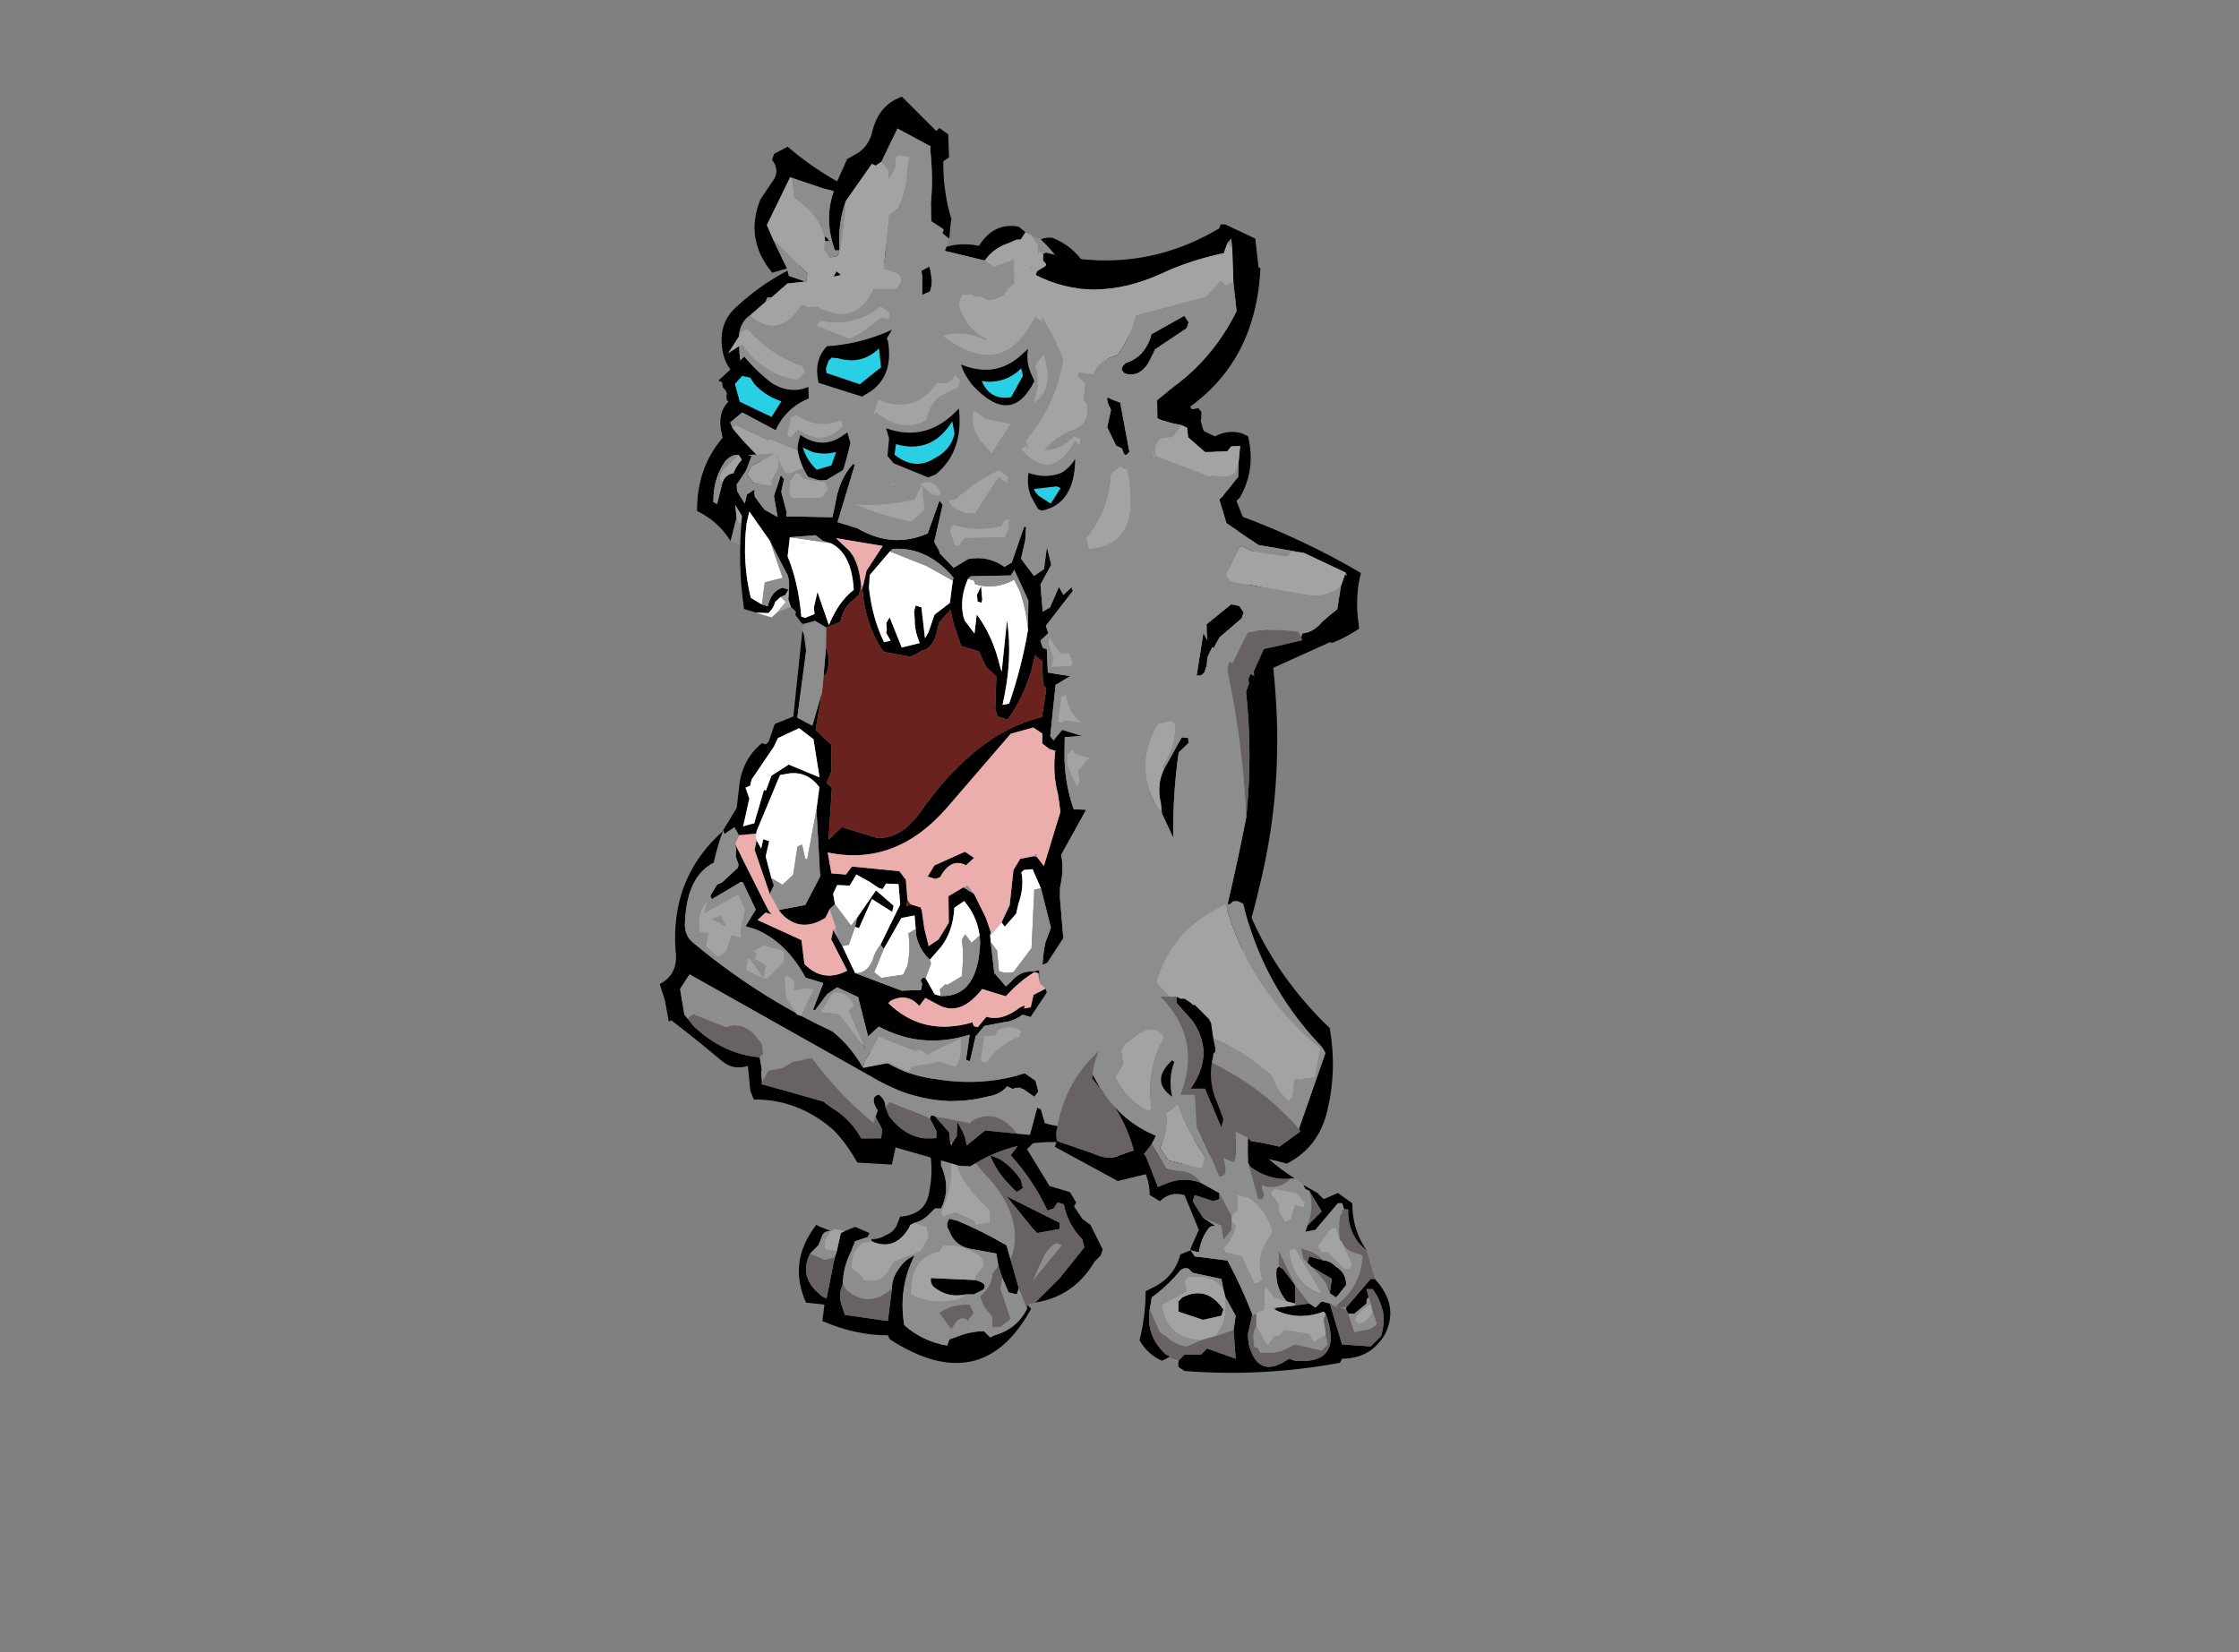 <?xml version="1.0" encoding="UTF-8" standalone="no"?>
<svg xmlns:ffdec="https://www.free-decompiler.com/flash" xmlns:xlink="http://www.w3.org/1999/xlink" ffdec:objectType="frame" height="282.75px" width="383.05px" xmlns="http://www.w3.org/2000/svg">
  <rect width="100%" height="100%" fill="#808080" stroke="none"/>
  <g transform="matrix(1.0, 0.0, 0.0, 1.0, 172.1, 228.35)">
    <use ffdec:characterId="160" ffdec:characterName="a_RightLegIntro" height="71.75" transform="matrix(1.0, 0.0, 0.0, 1.0, -35.25, -66.7)" width="51.8" xlink:href="#sprite0"/>
    <use ffdec:characterId="158" ffdec:characterName="a_Body" height="150.15" transform="matrix(0.924, 0.436, -0.347, 0.995, -35.748, -208.266)" width="116.9" xlink:href="#sprite1"/>
    <use ffdec:characterId="156" ffdec:characterName="a_Horns" height="156.1" transform="matrix(0.924, 0.436, -0.331, 0.948, -32.366, -222.918)" width="141.05" xlink:href="#sprite2"/>
    <use ffdec:characterId="154" ffdec:characterName="a_LeftLegIntro3" height="64.4" transform="matrix(1.0, 0.0, 0.0, 1.0, 14.8, -57.8)" width="51.1" xlink:href="#sprite3"/>
    <use ffdec:characterId="152" ffdec:characterName="a_Eyes" height="43.4" transform="matrix(0.921, 0.435, -0.33, 0.945, -37.756, -195.973)" width="61.95" xlink:href="#sprite4"/>
    <use ffdec:characterId="132" ffdec:characterName="a_MouthBite2" height="64.05" transform="matrix(0.963, 0.296, -0.343, 1.508, -44.95, -155.25)" width="72.8" xlink:href="#sprite5"/>
  </g>
  <defs>
    <g id="sprite0" transform="matrix(1.0, 0.0, 0.0, 1.0, -43.75, -131.25)">
      <use ffdec:characterId="159" height="10.25" transform="matrix(7.0, 0.0, 0.0, 7.0, 43.75, 131.25)" width="7.4" xlink:href="#shape0"/>
    </g>
    <g id="shape0" transform="matrix(1.0, 0.0, 0.0, 1.0, -6.25, -18.75)">
      <path d="M10.15 19.15 L9.85 19.8 9.8 20.0 Q9.7 20.25 9.55 20.45 9.2 20.9 8.65 21.15 L8.55 21.6 Q8.7 21.8 8.75 22.05 L8.8 22.25 9.2 22.65 Q9.55 23.25 9.7 23.9 L9.7 24.15 Q9.95 24.7 9.7 25.2 L9.55 25.2 9.4 25.35 Q9.25 25.5 9.05 25.55 L8.95 25.6 8.9 25.7 Q8.55 26.25 8.0 26.0 L8.0 25.95 Q8.2 25.95 8.35 25.85 8.5 25.8 8.6 25.65 L8.7 25.4 Q9.3 25.35 9.4 24.85 9.7 23.45 8.65 22.5 L8.6 22.3 Q8.55 21.9 8.35 21.65 L8.5 21.05 8.7 20.95 Q9.55 20.45 9.7 19.55 L9.7 19.5 10.0 19.15 10.15 19.15 M12.35 19.25 Q12.5 19.35 12.55 19.55 12.7 20.0 12.35 20.3 L12.25 20.75 12.0 21.05 Q11.8 21.25 11.75 21.55 11.55 22.6 11.95 23.6 L11.8 23.75 12.35 24.65 12.85 24.8 13.0 25.05 12.95 25.15 Q13.05 25.3 13.15 25.45 L13.35 25.6 13.65 26.2 13.6 26.35 13.45 26.5 Q12.95 27.35 12.0 27.5 L12.6 26.9 13.2 26.15 13.15 25.95 Q12.8 25.6 12.7 25.1 L12.55 25.05 12.45 25.2 12.3 25.25 Q11.95 24.5 11.4 23.9 L11.7 23.5 11.45 22.55 11.55 22.45 11.5 22.25 11.6 22.15 Q11.5 21.75 11.6 21.3 L11.5 21.25 Q12.0 20.95 12.15 20.35 L11.95 19.75 11.95 19.7 12.05 19.75 Q12.25 19.9 12.3 20.1 L12.3 20.05 Q12.25 19.65 12.35 19.25 M11.8 27.55 L11.9 27.65 Q10.7 29.85 8.45 28.4 L8.4 28.3 Q7.6 28.3 6.8 27.95 L6.85 27.55 6.4 27.5 Q5.95 26.5 6.65 25.6 L6.75 25.65 7.0 25.75 Q6.85 25.75 6.8 25.85 6.75 26.0 6.7 26.1 L6.5 26.3 Q6.2 26.9 6.8 27.35 L6.9 27.4 7.1 26.4 7.15 26.25 7.25 25.8 7.35 25.75 7.6 25.65 7.95 25.8 7.9 25.9 7.6 26.0 7.5 26.25 Q7.3 26.65 7.3 27.05 7.2 27.25 7.25 27.5 L7.35 27.8 8.4 27.95 8.5 27.15 Q8.5 26.9 8.65 26.7 8.8 26.45 9.05 26.35 8.65 27.15 8.8 28.05 9.25 28.45 9.85 28.55 L9.9 28.4 10.05 28.35 Q10.4 28.2 10.75 28.2 L10.9 28.35 11.0 28.3 Q11.55 28.15 11.8 27.65 L11.8 27.55 M9.25 22.4 L9.2 22.25 Q9.5 22.15 9.8 22.2 L10.1 22.85 10.0 22.85 9.9 22.7 Q9.7 22.25 9.25 22.4 M10.9 23.9 Q11.05 23.95 11.15 24.0 11.45 24.2 11.65 24.5 L11.7 24.7 11.55 24.8 11.4 24.65 Q11.05 24.3 10.9 23.9 M11.1 26.6 L11.05 26.3 10.5 26.2 Q10.05 26.15 9.9 25.75 L9.85 25.65 9.85 25.55 9.9 25.45 10.1 25.5 Q10.7 25.75 11.3 26.1 L11.4 26.45 11.6 27.15 11.55 27.3 11.35 27.25 11.2 26.9 11.1 26.6 M10.3 27.3 Q9.85 27.4 9.5 27.1 L9.45 27.0 9.45 26.9 10.55 26.95 Q10.7 27.0 10.75 27.05 10.8 27.15 10.7 27.2 L10.5 27.3 10.3 27.3 M11.95 25.7 L11.3 24.9 12.6 25.55 12.6 25.7 12.05 25.8 Q12.0 25.75 11.95 25.7" fill="#000000" fill-rule="evenodd" stroke="none"/>
      <path d="M10.55 18.85 L10.7 18.8 10.75 18.8 10.85 18.85 10.85 19.05 Q10.35 19.55 10.15 20.2 L9.8 20.55 9.7 20.5 9.7 20.4 9.8 20.0 9.85 19.8 10.15 19.15 10.2 19.1 10.55 18.85 M7.0 25.75 L7.1 25.7 7.35 25.75 7.25 25.8 7.15 26.25 6.85 26.2 6.85 26.0 7.0 25.75 M9.6 20.85 L9.4 21.05 Q9.15 21.3 8.95 21.55 L9.0 22.05 Q8.9 22.05 8.8 21.9 8.7 21.6 8.8 21.25 L8.95 21.15 Q9.3 20.95 9.6 20.85 M9.05 25.55 L9.35 25.65 9.4 25.9 9.2 26.25 8.55 26.5 8.4 26.75 Q8.2 27.05 7.8 26.95 L7.75 26.85 7.5 26.65 7.55 26.3 7.75 26.05 8.0 26.0 Q8.55 26.25 8.9 25.7 L8.95 25.6 9.05 25.55 M9.9 23.75 L10.0 23.8 Q10.05 24.15 10.25 24.5 10.45 24.8 10.7 25.05 L10.85 25.2 10.9 25.3 10.9 25.55 10.55 25.6 10.5 25.5 10.05 25.3 9.75 25.4 9.7 25.3 Q10.05 24.55 9.9 23.75 M10.3 27.3 Q10.15 27.45 9.95 27.45 9.45 27.55 8.95 27.3 L9.0 26.85 Q9.15 26.35 9.65 26.25 L9.75 26.1 10.0 26.1 Q10.4 26.15 10.7 26.4 L10.75 26.6 10.55 26.85 10.55 26.95 9.45 26.9 9.45 27.0 9.5 27.1 Q9.85 27.4 10.3 27.3" fill="#a3a3a3" fill-rule="evenodd" stroke="none"/>
      <path d="M10.2 19.1 L10.15 19.15 10.2 19.05 10.2 19.1 M9.8 20.0 L9.7 20.4 9.6 20.5 9.65 20.65 10.15 20.5 11.3 18.9 11.2 18.75 11.4 18.75 Q12.05 18.7 12.35 19.25 12.25 19.65 12.3 20.05 L12.3 20.1 Q12.25 19.9 12.05 19.75 L11.95 19.7 11.95 19.75 12.15 20.35 Q12.0 20.95 11.5 21.25 L11.6 21.3 Q11.5 21.75 11.6 22.15 L11.5 22.25 11.55 22.45 11.45 22.55 11.7 23.5 11.4 23.9 Q11.95 24.5 12.3 25.25 L12.45 25.2 12.55 25.05 12.7 25.1 Q12.8 25.6 13.15 25.95 L13.2 26.15 12.6 26.9 12.0 27.5 11.8 27.55 11.8 27.65 11.6 27.15 11.4 26.45 Q11.75 25.5 10.9 24.5 10.7 24.3 10.55 24.1 L10.45 24.05 10.25 24.1 Q10.15 23.3 9.5 22.75 L9.3 22.6 9.2 22.65 8.8 22.25 8.75 22.05 Q8.7 21.8 8.55 21.6 L8.65 21.15 Q9.2 20.9 9.55 20.45 9.7 20.25 9.8 20.0 M10.75 18.8 L10.7 18.8 10.9 18.75 10.75 18.8 M12.25 20.75 L11.75 21.55 Q11.8 21.25 12.0 21.05 L12.25 20.75 M9.7 19.55 L9.7 19.5 9.7 19.55 M9.0 22.05 L9.05 22.0 9.05 21.65 9.2 21.45 Q9.45 21.4 9.6 21.25 L9.75 21.1 9.6 20.85 Q9.3 20.95 8.95 21.15 L8.8 21.25 Q8.7 21.6 8.8 21.9 8.9 22.05 9.0 22.05 M10.35 22.8 L9.85 21.95 9.55 21.95 9.85 22.1 10.3 22.9 10.35 22.8 M9.25 22.4 Q9.7 22.25 9.9 22.7 L10.0 22.85 10.1 22.85 9.8 22.2 Q9.5 22.15 9.2 22.25 L9.25 22.4 M10.9 23.9 Q11.05 24.3 11.4 24.65 L11.55 24.8 11.7 24.7 11.65 24.5 Q11.45 24.2 11.15 24.0 11.05 23.95 10.9 23.9 M7.1 26.4 L6.9 27.4 6.8 27.35 Q6.2 26.9 6.5 26.3 L6.85 26.45 7.1 26.4 M8.5 27.15 L8.4 27.95 7.35 27.8 7.25 27.5 Q7.2 27.25 7.3 27.05 L7.4 27.2 Q7.95 27.65 8.5 27.15 M11.1 26.6 L11.2 26.9 11.15 27.15 11.4 27.9 11.15 28.1 10.95 28.1 10.95 27.85 10.75 27.6 10.65 27.35 10.8 27.2 Q10.95 27.0 10.95 26.8 L11.1 26.6 M10.05 28.0 L9.95 28.15 9.65 27.75 Q9.95 27.55 10.3 27.55 L10.4 27.55 10.5 27.75 10.35 27.95 10.3 27.9 Q10.15 27.85 10.05 28.0 M11.95 25.7 Q12.0 25.75 12.05 25.8 L12.6 25.7 12.6 25.55 11.3 24.9 11.95 25.7 M12.65 26.1 L12.5 26.05 Q12.35 26.15 12.25 26.3 12.1 26.6 11.95 26.95 L12.65 26.1" fill="#686262" fill-rule="evenodd" stroke="none"/>
      <path d="M10.55 18.85 L10.2 19.1 10.2 19.05 10.3 18.95 Q10.4 18.85 10.55 18.85 M9.7 20.4 L9.7 20.5 9.8 20.55 10.15 20.2 Q10.35 19.55 10.85 19.05 L10.85 18.85 10.75 18.8 10.9 18.75 11.2 18.75 11.3 18.9 10.15 20.5 9.65 20.65 9.6 20.5 9.7 20.4 M7.9 25.9 L8.0 25.95 8.0 26.0 7.75 26.05 7.55 26.3 7.5 26.65 7.75 26.85 7.8 26.95 Q8.2 27.05 8.4 26.75 L8.55 26.5 9.2 26.25 9.4 25.9 9.35 25.65 9.05 25.55 Q9.25 25.5 9.4 25.35 L9.55 25.2 9.7 25.2 Q9.95 24.7 9.7 24.15 L9.7 23.9 Q9.55 23.25 9.2 22.65 L9.3 22.6 9.5 22.75 Q10.15 23.3 10.25 24.1 L10.45 24.05 10.55 24.1 Q10.7 24.3 10.9 24.5 11.75 25.5 11.4 26.45 L11.3 26.1 Q10.7 25.75 10.1 25.5 L9.9 25.45 9.85 25.55 9.85 25.65 9.9 25.75 Q10.05 26.15 10.5 26.2 L11.05 26.3 11.1 26.6 10.95 26.8 Q10.95 27.0 10.8 27.2 L10.65 27.35 10.75 27.6 10.95 27.85 10.95 28.1 11.15 28.1 11.4 27.9 11.15 27.15 11.2 26.9 11.35 27.25 11.55 27.3 11.6 27.15 11.8 27.65 Q11.55 28.15 11.0 28.3 L10.9 28.35 10.75 28.2 Q10.4 28.2 10.05 28.35 L9.9 28.4 9.85 28.55 Q9.25 28.45 8.8 28.05 8.65 27.15 9.05 26.35 8.8 26.45 8.65 26.7 8.5 26.9 8.5 27.15 7.95 27.65 7.4 27.2 L7.3 27.05 Q7.3 26.65 7.5 26.25 L7.6 26.0 7.9 25.9 M9.6 20.85 L9.75 21.1 9.6 21.25 Q9.45 21.4 9.2 21.45 L9.05 21.65 9.05 22.0 9.0 22.05 8.95 21.55 Q9.15 21.3 9.4 21.05 L9.6 20.85 M10.35 22.8 L10.3 22.9 9.85 22.1 9.55 21.95 9.85 21.95 10.35 22.8 M9.9 23.75 Q10.05 24.55 9.7 25.3 L9.75 25.4 10.05 25.3 10.5 25.5 10.55 25.6 10.9 25.55 10.9 25.3 10.85 25.2 10.7 25.05 Q10.45 24.8 10.25 24.5 10.05 24.15 10.0 23.8 L9.9 23.75 M7.15 26.25 L7.1 26.4 6.85 26.45 6.5 26.3 6.7 26.1 Q6.75 26.0 6.8 25.85 6.85 25.75 7.0 25.75 L6.85 26.0 6.85 26.2 7.15 26.25 M10.55 26.95 L10.55 26.85 10.75 26.6 10.7 26.4 Q10.4 26.15 10.0 26.1 L9.75 26.1 9.65 26.25 Q9.15 26.35 9.0 26.85 L8.95 27.3 Q9.45 27.55 9.95 27.45 10.15 27.45 10.3 27.3 L10.5 27.3 10.7 27.2 Q10.8 27.15 10.75 27.05 10.7 27.0 10.55 26.95 M10.05 28.0 Q10.15 27.85 10.3 27.9 L10.35 27.95 10.5 27.75 10.4 27.55 10.3 27.55 Q9.95 27.55 9.65 27.75 L9.95 28.15 10.05 28.0 M12.65 26.1 L11.95 26.95 Q12.1 26.6 12.25 26.3 12.35 26.15 12.5 26.05 L12.65 26.1" fill="#8d8d8d" fill-rule="evenodd" stroke="none"/>
    </g>
    <g id="sprite1" transform="matrix(1.0, 0.0, 0.0, 1.0, -2.1, -16.1)">
      <use ffdec:characterId="157" height="21.45" transform="matrix(7.0, 0.0, 0.0, 7.0, 2.1, 16.1)" width="16.7" xlink:href="#shape1"/>
    </g>
    <g id="shape1" transform="matrix(1.0, 0.0, 0.0, 1.0, -0.3, -2.3)">
      <path d="M12.4 5.4 L9.95 3.8 9.65 3.9 9.4 4.2 9.4 4.5 9.35 4.55 9.25 4.55 9.25 4.3 9.25 4.05 9.05 3.8 Q8.65 3.45 8.15 3.25 L7.9 3.05 Q7.4 2.65 6.8 2.45 6.9 2.35 7.05 2.3 7.75 2.25 8.25 2.75 8.75 3.25 9.4 3.7 L9.85 3.45 10.2 3.65 Q11.55 4.4 12.65 5.4 L12.7 5.45 Q12.7 5.55 12.65 5.55 L12.4 5.4 M5.7 3.45 L4.7 3.65 4.65 3.6 Q5.0 3.3 5.45 3.2 5.6 2.55 6.2 2.4 L6.4 2.45 6.35 2.65 6.25 2.7 6.1 2.85 Q5.8 3.1 5.7 3.45 M4.3 3.95 Q4.5 4.1 4.6 4.3 4.7 4.45 4.7 4.65 L4.55 4.8 4.4 4.4 4.25 4.15 3.85 4.2 3.75 4.2 Q2.7 5.2 1.4 5.9 L1.15 6.35 1.05 6.4 1.05 6.5 0.8 6.95 Q0.65 7.15 0.7 7.45 0.95 8.2 1.55 8.8 L1.2 9.4 1.3 9.5 Q1.7 9.7 2.15 9.85 L2.25 9.9 2.35 10.6 2.15 10.7 1.95 10.85 1.9 10.9 1.95 11.05 2.1 11.35 2.15 11.9 Q1.7 11.6 1.15 11.6 0.8 10.7 1.15 9.8 L1.05 9.65 Q0.75 9.15 1.2 8.7 L1.1 8.4 Q0.65 8.3 0.45 7.95 0.15 7.45 0.4 6.95 1.5 4.8 3.9 3.9 L4.25 3.95 4.3 3.95 M4.85 17.25 L4.95 17.45 4.8 18.0 5.0 17.9 5.15 18.0 4.9 18.45 Q3.65 19.0 4.15 20.45 4.25 20.7 4.5 20.75 6.8 21.35 9.2 21.2 L9.25 21.25 Q10.15 21.5 11.1 21.2 12.2 20.9 13.05 20.2 L13.35 20.25 13.5 20.45 13.45 20.6 13.15 20.55 13.05 20.55 12.95 20.6 12.9 20.65 12.75 20.65 Q12.65 20.9 12.4 21.05 11.2 21.95 9.6 21.8 L4.65 21.45 4.55 21.85 4.85 22.35 4.95 22.4 5.15 22.5 Q6.05 22.8 6.9 22.5 L7.05 22.75 7.05 22.8 7.15 23.0 7.15 23.05 7.75 22.95 8.7 22.8 8.95 22.85 Q9.45 22.9 9.85 23.2 L10.3 23.0 10.25 22.8 10.0 22.6 10.0 22.45 Q9.7 22.25 9.9 22.1 10.1 22.15 10.15 22.3 L10.3 22.45 Q10.95 22.8 11.55 22.45 L11.5 22.3 11.25 22.1 11.25 22.05 Q11.25 22.0 11.35 22.0 L11.8 22.2 11.9 22.4 11.95 22.45 11.95 22.4 12.0 22.2 11.9 21.9 12.1 22.05 12.2 22.15 12.3 22.3 12.6 21.8 13.35 21.55 13.65 21.45 13.6 20.8 13.7 20.8 13.9 21.05 Q15.2 20.85 15.75 19.6 16.15 18.75 15.55 18.1 L15.6 18.1 15.8 18.2 16.0 18.4 16.1 18.4 16.6 17.9 Q16.55 17.25 16.5 16.6 16.35 14.6 16.05 12.6 15.7 11.2 15.05 9.95 L15.05 9.75 15.0 9.65 15.05 9.1 14.85 8.65 14.3 7.7 14.2 7.55 13.75 6.95 13.35 6.2 Q13.15 6.1 12.95 6.0 L12.8 5.85 13.25 5.95 13.75 6.45 Q15.0 8.05 15.85 9.95 16.7 11.85 16.9 13.95 17.15 16.15 16.8 18.2 L16.75 18.2 16.7 18.2 16.7 18.25 16.35 18.75 15.8 19.85 15.6 20.2 Q15.1 20.95 14.3 21.3 L14.4 21.3 Q13.25 21.75 12.55 22.7 L12.3 22.8 10.7 23.05 10.75 23.45 9.95 23.75 Q9.55 23.45 9.15 23.3 8.1 23.0 7.1 23.45 L6.95 23.3 6.7 22.8 Q6.4 23.05 6.05 22.95 5.3 22.75 4.6 22.6 L4.55 22.65 4.3 22.25 4.05 21.95 Q4.4 21.55 4.15 21.1 3.25 19.2 4.85 17.25 M14.2 8.45 Q13.95 9.0 13.9 9.6 L13.95 9.8 13.95 9.95 13.9 10.05 13.8 10.1 13.6 9.05 13.7 9.0 13.7 8.75 14.15 8.4 14.2 8.45 M13.8 12.4 L13.95 11.55 14.1 11.5 14.15 11.6 14.0 11.9 Q14.2 12.85 14.55 13.75 L14.1 13.35 14.0 13.15 Q13.75 12.8 13.8 12.4 M9.55 5.0 L9.65 4.95 9.9 5.1 10.5 6.05 10.45 6.15 10.4 6.15 10.3 6.05 10.15 6.05 9.8 5.75 9.75 5.35 9.7 5.3 Q9.55 5.2 9.55 5.0 M2.0 10.3 L1.95 10.2 1.65 10.0 Q1.5 10.05 1.4 10.25 1.25 10.75 1.45 11.25 L1.55 11.25 1.5 10.75 Q1.5 10.6 1.6 10.5 1.7 10.4 1.85 10.4 L1.95 10.4 2.0 10.3" fill="#000000" fill-rule="evenodd" stroke="none"/>
      <path d="M12.65 5.55 L12.75 5.65 12.5 5.75 12.45 5.8 Q11.8 5.75 11.15 5.95 10.95 5.85 11.0 5.65 11.0 5.55 11.1 5.45 11.2 5.4 11.3 5.3 L11.3 5.1 Q11.85 5.3 12.4 5.4 L12.65 5.55 M9.25 4.3 L9.0 4.7 8.95 4.95 Q8.95 5.05 9.0 5.2 L9.05 5.4 9.15 5.45 Q9.4 5.85 9.05 6.15 8.7 6.45 8.55 6.9 L8.35 7.05 8.3 7.05 8.25 7.0 8.15 6.95 8.05 6.85 Q8.65 5.3 7.95 3.8 L7.8 3.7 7.55 3.7 7.5 3.75 7.45 3.75 7.3 3.85 Q7.35 4.25 7.1 4.55 L6.65 5.05 Q6.05 5.2 5.6 4.8 5.4 4.65 5.45 4.4 L5.65 4.3 5.75 4.3 5.9 4.25 6.1 4.25 6.25 4.15 6.4 4.0 6.45 3.8 6.55 3.65 6.35 3.15 5.95 3.5 5.7 3.45 Q5.8 3.1 6.1 2.85 L6.25 2.7 6.35 2.65 6.4 2.45 6.55 2.45 6.8 2.6 6.9 2.95 6.85 3.0 6.8 3.15 Q7.45 3.45 8.15 3.25 8.65 3.45 9.05 3.8 L9.25 4.05 9.25 4.3 M3.85 4.2 Q3.8 4.5 3.55 4.65 L3.4 4.7 3.45 4.95 3.4 5.1 Q3.35 6.15 2.25 6.1 L2.05 6.2 1.9 6.2 Q1.65 7.2 0.8 6.95 L1.05 6.5 1.1 6.45 1.15 6.35 1.4 5.9 Q2.7 5.2 3.75 4.2 L3.85 4.2 M1.3 9.5 L1.35 9.4 2.2 9.4 2.25 9.35 3.35 9.3 3.3 9.5 3.25 9.6 2.8 10.05 2.75 10.7 3.25 10.7 3.3 10.8 2.35 11.25 2.2 11.45 2.1 11.35 1.95 11.05 2.15 10.7 2.35 10.6 2.25 9.9 2.15 9.85 Q1.7 9.7 1.3 9.5 M14.25 7.65 L13.75 7.9 13.6 7.8 13.65 7.0 13.75 6.95 14.2 7.55 14.25 7.65 M13.8 12.4 Q13.75 12.8 14.0 13.15 L14.1 13.35 Q13.05 12.75 13.3 11.5 L13.45 11.4 13.5 11.35 13.6 11.3 13.7 11.35 Q13.9 11.8 13.75 12.35 L13.8 12.4 M10.4 6.45 L10.6 6.45 Q11.55 7.9 10.35 8.5 L10.3 8.45 10.2 8.3 Q10.5 7.5 10.25 6.7 L10.4 6.45 M1.65 10.0 L1.95 10.2 2.0 10.3 1.85 10.4 Q1.7 10.4 1.6 10.5 1.5 10.6 1.5 10.75 L1.4 10.7 1.4 10.5 1.65 10.0 M7.4 7.75 L7.4 7.75 M4.9 19.85 L5.05 19.85 5.3 20.1 5.3 20.6 5.25 20.7 5.15 20.8 4.8 20.7 4.75 20.4 4.55 20.45 Q4.4 20.25 4.4 19.95 4.45 19.65 4.65 19.45 L4.75 19.65 4.7 20.0 4.9 19.85 M4.6 18.9 L4.75 18.95 4.75 19.15 4.55 19.3 4.45 19.25 4.45 19.15 Q4.45 19.0 4.6 18.9 M10.7 20.3 L10.65 20.05 Q11.3 19.6 12.05 19.35 L12.2 19.4 12.2 19.55 11.7 19.8 Q11.6 19.95 11.6 20.05 11.4 20.95 10.55 20.7 L10.5 20.4 10.7 20.3 M6.55 20.15 L7.15 20.3 7.5 20.3 7.55 19.95 7.8 19.8 7.9 19.8 7.9 19.85 8.75 20.05 8.8 20.1 9.55 20.1 9.35 20.65 9.2 20.65 9.15 20.6 Q8.2 20.5 7.3 20.75 L6.95 20.6 6.65 20.55 6.5 20.5 6.4 20.8 5.9 20.8 Q5.85 20.65 5.85 20.5 5.85 20.35 5.95 20.25 L6.05 20.1 6.55 20.15" fill="#a3a3a3" fill-rule="evenodd" stroke="none"/>
      <path d="M4.95 22.4 L5.05 22.25 5.9 22.2 Q6.15 21.95 6.55 22.05 L6.85 22.2 6.95 22.4 6.9 22.5 Q6.05 22.8 5.15 22.5 L4.95 22.4 M7.15 23.0 L7.2 22.7 7.5 22.5 7.7 22.25 7.8 22.2 8.0 22.05 8.1 22.0 Q9.0 22.5 10.0 22.75 L10.0 22.6 10.25 22.8 10.3 23.0 9.85 23.2 Q9.45 22.9 8.95 22.85 L8.75 22.8 8.7 22.8 7.75 22.95 7.15 23.05 7.15 23.0 M10.15 22.3 L10.2 22.15 11.25 22.1 11.5 22.3 11.55 22.45 Q10.95 22.8 10.3 22.45 L10.15 22.3 M11.35 22.0 L12.2 21.8 Q12.2 21.75 12.25 21.7 12.7 21.2 13.35 21.55 L12.6 21.8 12.3 22.3 12.2 22.15 12.1 22.05 11.9 21.9 12.0 22.2 11.95 22.4 11.9 22.4 11.8 22.2 11.35 22.0 M16.05 12.6 Q15.4 11.1 14.5 9.75 14.4 9.6 14.45 9.45 L14.55 8.85 14.85 8.65 15.05 9.1 15.0 9.65 15.05 9.75 15.05 9.95 Q15.7 11.2 16.05 12.6" fill="#686262" fill-rule="evenodd" stroke="none"/>
      <path d="M12.4 5.4 Q11.85 5.3 11.3 5.1 L11.3 5.3 Q11.2 5.4 11.1 5.45 11.0 5.55 11.0 5.65 10.95 5.85 11.15 5.95 11.8 5.75 12.45 5.8 L12.5 5.75 12.75 5.65 12.65 5.55 Q12.7 5.55 12.7 5.45 L12.65 5.4 13.25 5.95 12.8 5.85 12.95 6.0 Q13.15 6.1 13.35 6.2 L13.75 6.95 13.65 7.0 13.6 7.8 13.75 7.9 14.25 7.65 14.3 7.7 14.85 8.65 14.55 8.85 14.45 9.45 Q14.4 9.6 14.5 9.75 15.4 11.1 16.05 12.6 16.35 14.6 16.5 16.6 16.55 17.25 16.6 17.9 L16.1 18.4 16.0 18.4 15.8 18.2 15.6 18.1 15.55 18.1 Q16.15 18.75 15.75 19.6 15.2 20.85 13.9 21.05 L13.7 20.8 13.6 20.8 13.65 21.45 13.35 21.55 Q12.7 21.2 12.25 21.7 12.2 21.75 12.2 21.8 L11.35 22.0 Q11.25 22.0 11.25 22.05 L11.25 22.1 10.2 22.15 10.15 22.3 Q10.1 22.15 9.9 22.1 9.7 22.25 10.0 22.45 L10.0 22.6 10.0 22.75 Q9.0 22.5 8.1 22.0 L8.0 22.05 7.8 22.2 7.7 22.25 7.5 22.5 7.2 22.7 7.15 23.0 7.05 22.8 7.05 22.75 6.9 22.5 6.95 22.4 6.85 22.2 6.55 22.05 Q6.15 21.95 5.9 22.2 L5.05 22.25 4.95 22.4 4.85 22.35 4.55 21.85 4.65 21.45 9.6 21.8 Q11.2 21.95 12.4 21.05 12.65 20.9 12.75 20.65 L12.9 20.65 12.95 20.6 13.05 20.55 13.15 20.55 13.45 20.6 13.5 20.45 13.35 20.25 13.05 20.2 Q12.2 20.9 11.1 21.2 10.15 21.5 9.25 21.25 L9.2 21.2 Q6.8 21.35 4.5 20.75 4.25 20.7 4.15 20.45 3.65 19.0 4.9 18.45 L5.15 18.0 5.0 17.9 4.8 18.0 4.95 17.45 4.85 17.25 Q6.0 15.75 5.35 13.95 4.6 11.75 2.15 11.9 L2.1 11.35 2.2 11.45 2.35 11.25 3.3 10.8 3.25 10.7 2.75 10.7 2.8 10.05 3.25 9.6 3.3 9.5 3.35 9.3 2.25 9.35 2.2 9.4 1.35 9.4 1.3 9.5 1.2 9.4 1.55 8.8 Q0.95 8.2 0.7 7.45 0.65 7.15 0.8 6.95 1.65 7.2 1.9 6.2 L2.05 6.2 2.25 6.1 Q3.35 6.15 3.4 5.1 L3.45 4.95 3.4 4.7 3.55 4.65 Q3.8 4.5 3.85 4.2 L4.25 4.15 4.4 4.4 4.55 4.8 4.7 4.65 Q4.7 4.45 4.6 4.3 4.5 4.1 4.3 3.95 L4.65 3.6 4.7 3.65 5.7 3.45 5.95 3.5 6.35 3.15 6.55 3.65 6.45 3.8 6.4 4.0 6.25 4.15 6.1 4.25 5.9 4.25 5.75 4.3 5.65 4.3 5.45 4.4 Q5.4 4.65 5.6 4.8 6.05 5.2 6.65 5.05 L7.1 4.55 Q7.35 4.25 7.3 3.85 L7.45 3.75 7.5 3.75 7.55 3.7 7.8 3.7 7.95 3.8 Q8.65 5.3 8.05 6.85 L8.15 6.95 8.25 7.0 8.3 7.05 8.35 7.05 8.55 6.9 Q8.7 6.45 9.05 6.15 9.4 5.85 9.15 5.45 L9.05 5.4 9.0 5.2 Q8.95 5.05 8.95 4.95 L9.0 4.7 9.25 4.3 9.25 4.55 9.35 4.55 9.4 4.5 9.4 4.2 9.65 3.9 9.95 3.8 12.4 5.4 M14.2 8.45 L14.15 8.4 13.7 8.75 13.7 9.0 13.6 9.05 13.8 10.1 13.9 10.05 13.95 9.95 13.95 9.8 13.9 9.6 Q13.95 9.0 14.2 8.45 M14.1 13.35 L14.55 13.75 Q14.2 12.85 14.0 11.9 L14.15 11.6 14.1 11.5 13.95 11.55 13.8 12.4 13.75 12.35 Q13.9 11.8 13.7 11.35 L13.6 11.3 13.5 11.35 13.45 11.4 13.3 11.5 Q13.05 12.75 14.1 13.35 M8.15 3.25 Q7.45 3.45 6.8 3.15 L6.85 3.0 6.9 2.95 6.8 2.6 6.55 2.45 6.8 2.45 Q7.4 2.65 7.9 3.05 L8.15 3.25 M9.55 5.0 Q9.55 5.2 9.7 5.3 L9.75 5.35 9.8 5.75 10.15 6.05 10.3 6.05 10.4 6.15 10.45 6.15 10.5 6.05 9.9 5.1 9.65 4.95 9.55 5.0 M10.4 6.45 L10.25 6.7 Q10.5 7.5 10.2 8.3 L10.3 8.45 10.35 8.5 Q11.55 7.9 10.6 6.45 L10.4 6.45 M1.05 6.5 L1.05 6.4 1.15 6.35 1.1 6.45 1.05 6.5 M2.0 10.3 L1.95 10.4 1.85 10.4 2.0 10.3 M1.5 10.75 L1.55 11.25 1.45 11.25 Q1.25 10.75 1.4 10.25 1.5 10.05 1.65 10.0 L1.4 10.5 1.4 10.7 1.5 10.75 M2.15 10.7 L1.95 11.05 1.9 10.9 1.95 10.85 2.15 10.7 M7.4 7.75 L7.4 7.75 M6.55 20.15 L6.05 20.1 5.95 20.25 Q5.85 20.35 5.85 20.5 5.85 20.65 5.9 20.8 L6.4 20.8 6.5 20.5 6.65 20.55 6.95 20.6 7.3 20.75 Q8.2 20.5 9.15 20.6 L9.2 20.65 9.35 20.65 9.55 20.1 8.8 20.1 8.75 20.05 7.9 19.85 7.9 19.8 7.8 19.8 7.55 19.95 7.5 20.3 7.15 20.3 6.55 20.15 M10.7 20.3 L10.5 20.4 10.55 20.7 Q11.4 20.95 11.6 20.05 11.6 19.95 11.7 19.8 L12.2 19.55 12.2 19.4 12.05 19.35 Q11.3 19.6 10.65 20.05 L10.7 20.3 M4.6 18.9 Q4.45 19.0 4.45 19.15 L4.45 19.25 4.55 19.3 4.75 19.15 4.75 18.95 4.6 18.9 M4.9 19.85 L4.7 20.0 4.75 19.65 4.65 19.45 Q4.45 19.65 4.4 19.95 4.4 20.25 4.55 20.45 L4.75 20.4 4.8 20.7 5.15 20.8 5.25 20.7 5.3 20.6 5.3 20.1 5.05 19.85 4.9 19.85 M14.4 21.3 L14.3 21.3 Q15.1 20.95 15.6 20.2 15.3 20.7 14.85 21.1 L14.8 21.1 14.4 21.3 M16.7 18.25 L16.7 18.2 16.75 18.2 16.7 18.25 M8.7 22.8 L8.75 22.8 8.95 22.85 8.7 22.8 M11.95 22.4 L11.95 22.45 11.9 22.4 11.95 22.4" fill="#8d8d8d" fill-rule="evenodd" stroke="none"/>
    </g>
    <g id="sprite2" transform="matrix(1.0, 0.0, 0.0, 1.0, 0.0, -0.35)">
      <use ffdec:characterId="155" height="22.3" transform="matrix(7.0, 0.0, 0.0, 7.0, 0.0, 0.35)" width="20.15" xlink:href="#shape2"/>
    </g>
    <g id="shape2" transform="matrix(1.0, 0.0, 0.0, 1.0, 0.0, -0.05)">
      <path d="M6.95 2.55 Q9.25 2.1 10.7 0.2 L10.7 0.1 10.8 0.05 11.6 0.05 11.9 0.65 11.95 0.65 Q12.6 2.8 11.35 4.6 L11.65 4.4 11.75 4.45 11.8 4.6 11.8 4.65 11.95 4.85 12.25 4.85 Q12.5 4.55 12.85 4.5 L13.0 4.5 Q13.45 5.15 13.3 5.95 L13.25 6.05 13.4 6.35 Q15.1 6.2 16.65 6.35 16.7 6.95 17.0 7.5 L17.05 7.6 Q16.85 7.9 16.55 8.2 L16.5 8.2 15.05 9.75 15.0 9.65 15.05 9.05 15.85 8.45 15.8 8.4 15.8 8.3 Q16.05 8.15 16.15 7.85 16.25 7.65 16.4 7.4 L16.3 6.85 16.3 6.55 16.35 6.55 16.3 6.5 15.2 6.5 14.1 6.8 13.2 6.65 12.85 6.2 12.9 6.1 13.1 5.5 13.0 5.2 12.9 4.8 12.7 4.9 12.65 5.05 12.15 5.3 11.65 5.15 11.55 4.95 11.4 4.95 11.2 5.0 10.9 5.05 10.8 5.05 10.65 4.65 11.0 4.05 Q11.6 3.05 11.75 1.85 L11.45 1.25 11.15 0.5 11.05 0.3 11.0 0.45 11.0 0.7 Q10.3 1.2 9.75 1.8 8.45 3.2 6.9 3.15 L6.9 3.05 7.05 2.85 7.05 2.8 6.95 2.75 6.9 2.6 6.95 2.55 M13.9 9.55 L13.7 9.45 13.55 9.1 13.95 8.4 14.15 8.35 14.3 8.45 14.3 8.6 13.95 9.25 13.9 9.55 M10.75 2.6 L10.75 2.75 10.2 3.55 10.15 3.95 Q10.05 4.35 9.7 4.4 L9.6 4.35 9.6 4.25 9.65 4.15 Q10.05 3.8 10.0 3.25 L10.6 2.5 10.75 2.6 M1.2 5.6 L0.9 5.85 Q0.0 5.4 0.05 4.35 L0.2 3.75 Q0.25 3.5 0.0 3.35 L0.0 3.2 0.25 2.9 Q0.95 3.1 1.65 3.15 L1.7 2.55 1.9 2.3 Q2.1 2.0 2.05 1.65 2.0 1.0 2.45 0.6 L3.5 1.0 3.55 0.9 3.8 0.95 4.0 1.45 3.9 1.6 Q4.15 2.3 4.55 2.8 L4.55 2.85 4.65 3.25 4.45 3.2 4.45 3.1 4.1 3.05 3.95 2.65 Q3.8 2.05 3.5 1.45 L3.5 1.4 2.6 1.35 2.5 2.25 2.4 2.4 2.3 2.4 2.0 3.5 Q2.0 4.1 2.25 4.65 L2.15 4.7 Q1.65 4.15 1.65 3.4 L1.4 3.45 0.55 3.55 0.4 4.85 0.65 5.1 1.2 5.6 M4.65 3.3 L4.65 3.5 4.65 3.65 4.65 3.5 4.65 3.3 M1.8 4.5 L1.85 4.5 1.95 4.55 1.85 4.6 1.8 4.5 M19.65 19.3 L19.65 17.35 Q19.55 17.25 19.4 17.2 17.65 16.45 16.6 14.9 L16.45 14.65 Q17.7 16.1 19.55 16.75 20.05 17.6 20.15 18.6 20.25 19.5 19.65 20.2 18.7 20.35 17.9 20.8 17.5 21.05 17.15 21.45 L17.0 21.55 15.95 22.35 14.25 22.25 14.25 22.1 15.15 22.0 Q15.6 22.0 15.8 21.75 17.35 20.3 19.35 19.9 L19.7 19.35 19.65 19.3 M16.85 18.2 L16.85 18.2" fill="#000000" fill-rule="evenodd" stroke="none"/>
      <path d="M6.9 2.6 L6.95 2.75 7.05 2.8 7.05 2.85 6.9 3.05 6.9 3.15 Q8.45 3.2 9.75 1.8 10.3 1.2 11.0 0.7 L11.0 0.45 11.15 0.5 11.45 1.25 11.3 1.4 11.15 1.35 10.95 1.85 9.5 3.0 Q9.55 3.5 9.4 4.05 L9.25 4.2 Q9.0 4.45 9.0 4.75 L8.65 4.85 8.65 4.95 8.35 4.9 Q7.8 4.25 7.05 3.8 L6.95 3.6 Q6.65 3.15 6.8 2.6 L6.9 2.6 M11.4 4.95 L11.55 4.95 11.65 5.15 12.15 5.3 12.65 5.05 12.7 4.9 12.9 4.8 13.0 5.2 13.0 5.45 Q12.85 5.65 12.65 5.7 L12.5 5.75 12.45 5.8 11.05 5.9 11.0 5.75 Q10.95 5.6 11.05 5.45 L11.3 5.3 11.4 4.95 M15.2 6.5 L16.3 6.5 16.3 6.55 16.3 6.85 Q16.1 7.25 15.6 7.4 14.7 7.65 13.75 7.9 L13.6 7.8 13.7 7.0 14.0 7.0 14.85 6.75 14.9 6.6 15.2 6.5 M0.65 5.1 L0.4 4.85 0.55 3.55 0.6 3.55 0.8 3.95 1.0 4.0 Q1.5 4.1 1.8 4.5 L1.85 4.6 1.9 4.8 2.1 4.9 2.25 4.8 2.25 4.6 Q2.15 4.05 2.0 3.5 L2.3 2.4 2.4 2.4 2.5 2.25 2.7 2.35 2.75 2.4 2.8 2.55 2.85 2.3 2.85 2.2 2.8 2.05 Q2.75 1.95 2.9 1.9 L3.1 1.85 3.15 2.15 Q3.3 2.6 3.25 3.1 L3.1 3.35 3.4 4.6 3.75 4.55 3.85 4.6 3.9 4.7 3.85 4.9 Q3.6 5.05 3.3 5.15 2.85 5.3 2.35 5.15 L2.3 5.45 1.9 5.75 1.75 5.7 1.7 5.5 0.65 5.1 M16.2 15.1 Q17.45 16.75 19.5 17.3 L19.6 18.0 19.35 18.15 19.3 18.2 19.15 18.25 19.25 18.65 19.2 18.8 18.95 18.7 18.8 18.6 18.6 18.4 18.2 18.3 Q17.55 18.15 16.85 18.2 L16.5 18.1 Q15.9 17.85 15.25 17.55 15.2 16.3 16.0 15.35 L16.2 15.1 M16.85 18.2 L16.85 18.2" fill="#a3a3a3" fill-rule="evenodd" stroke="none"/>
      <path d="M15.8 8.4 L15.85 8.45 15.05 9.05 15.0 9.65 15.05 9.75 14.45 9.7 14.55 8.85 Q15.05 8.5 15.7 8.3 L15.8 8.4 M19.65 19.3 L19.7 19.35 19.35 19.9 Q17.35 20.3 15.8 21.75 15.6 22.0 15.15 22.0 L14.25 22.1 Q14.15 21.95 14.15 21.8 13.9 20.25 15.0 18.9 L15.7 18.85 Q17.95 18.5 19.65 19.3" fill="#686262" fill-rule="evenodd" stroke="none"/>
      <path d="M6.95 2.55 L6.9 2.6 6.8 2.6 6.95 2.55 M11.0 0.45 L11.05 0.3 11.15 0.5 11.0 0.45 M11.45 1.25 L11.75 1.85 Q11.6 3.05 11.0 4.05 L10.65 4.65 10.8 5.05 10.9 5.05 11.2 5.0 11.4 4.95 11.3 5.3 11.05 5.45 Q10.95 5.6 11.0 5.75 L11.05 5.9 12.45 5.8 12.5 5.75 12.65 5.7 Q12.85 5.65 13.0 5.45 L13.0 5.2 13.1 5.5 12.9 6.1 12.85 6.2 13.2 6.65 14.1 6.8 15.2 6.5 14.9 6.6 14.85 6.75 14.0 7.0 13.7 7.0 13.6 7.8 13.75 7.9 Q14.7 7.65 15.6 7.4 16.1 7.25 16.3 6.85 L16.4 7.4 Q16.25 7.65 16.15 7.85 16.05 8.15 15.8 8.3 L15.8 8.4 15.7 8.3 Q15.05 8.5 14.55 8.85 L14.45 9.7 13.9 9.55 13.95 9.25 14.3 8.6 14.3 8.45 14.15 8.35 13.95 8.4 13.55 9.1 13.7 9.45 13.25 9.1 12.75 7.8 12.85 7.4 Q13.05 6.95 12.75 6.55 L12.5 6.65 Q10.95 6.55 10.55 4.85 L10.5 4.95 10.25 5.0 Q9.45 5.25 8.65 4.95 L8.65 4.85 9.0 4.75 Q9.0 4.45 9.25 4.2 L9.4 4.05 Q9.55 3.5 9.5 3.0 L10.95 1.85 11.15 1.35 11.3 1.4 11.45 1.25 M16.3 6.5 L16.35 6.55 16.3 6.55 16.3 6.5 M10.75 2.6 L10.6 2.5 10.0 3.25 Q10.05 3.8 9.65 4.15 L9.6 4.25 9.6 4.35 9.7 4.4 Q10.05 4.35 10.15 3.95 L10.2 3.55 10.75 2.75 10.75 2.6 M1.2 5.6 L0.65 5.1 1.7 5.5 1.75 5.7 1.3 5.75 1.2 5.6 M0.55 3.55 L1.4 3.45 1.65 3.4 Q1.65 4.15 2.15 4.7 L2.25 4.65 Q2.0 4.1 2.0 3.5 2.15 4.05 2.25 4.6 L2.25 4.8 2.1 4.9 1.9 4.8 1.85 4.6 1.95 4.55 1.85 4.5 1.8 4.5 Q1.5 4.1 1.0 4.0 L0.8 3.95 0.6 3.55 0.55 3.55 M2.5 2.25 L2.6 1.35 3.5 1.4 3.5 1.45 Q3.8 2.05 3.95 2.65 L4.1 3.05 4.45 3.1 4.45 3.2 4.65 3.25 4.65 3.3 4.65 3.5 4.65 3.65 4.65 3.8 3.9 4.7 3.85 4.6 3.75 4.55 3.4 4.6 3.1 3.35 3.25 3.1 Q3.3 2.6 3.15 2.15 L3.1 1.85 2.9 1.9 Q2.75 1.95 2.8 2.05 L2.85 2.2 2.85 2.3 2.8 2.55 2.75 2.4 2.7 2.35 2.5 2.25 M16.6 14.9 Q17.65 16.45 19.4 17.2 19.55 17.25 19.65 17.35 L19.65 19.3 Q17.95 18.5 15.7 18.85 L15.0 18.9 Q15.0 18.8 15.0 18.75 L15.25 17.55 Q15.9 17.85 16.5 18.1 L16.85 18.2 Q17.55 18.15 18.2 18.3 L18.6 18.4 18.8 18.6 18.95 18.7 19.2 18.8 19.25 18.65 19.15 18.25 19.3 18.2 19.35 18.15 19.6 18.0 19.5 17.3 Q17.45 16.75 16.2 15.1 L16.3 15.05 16.35 14.95 16.45 14.9 16.6 14.9 M17.0 21.55 L17.15 21.45 17.05 21.55 17.0 21.55" fill="#8d8d8d" fill-rule="evenodd" stroke="none"/>
    </g>
    <g id="sprite3" transform="matrix(1.0, 0.0, 0.0, 1.0, -92.4, -128.1)">
      <use ffdec:characterId="153" height="9.2" transform="matrix(7.0, 0.0, 0.0, 7.0, 92.4, 128.1)" width="7.3" xlink:href="#shape3"/>
    </g>
    <g id="shape3" transform="matrix(1.0, 0.0, 0.0, 1.0, -13.2, -18.3)">
      <path d="M13.2 20.2 L13.4 20.55 13.2 20.3 13.2 20.2 M13.75 21.0 Q14.15 21.45 14.75 21.7 L14.65 21.9 14.45 22.15 14.5 22.2 14.8 22.95 15.05 22.85 Q15.45 22.7 15.85 22.85 L16.3 23.1 16.3 23.25 16.15 23.3 15.7 23.15 15.65 23.3 15.9 23.7 16.2 23.9 Q16.1 23.9 16.05 23.95 15.85 24.2 15.8 24.55 L15.6 24.5 15.7 24.65 16.5 24.75 Q16.85 25.4 17.1 26.05 L17.1 26.1 17.0 26.55 Q17.0 26.75 17.05 26.9 17.3 27.65 18.0 27.15 L18.15 27.2 Q19.35 27.3 18.9 26.05 L18.85 26.0 18.7 26.05 Q18.15 26.2 17.65 25.95 L17.7 25.9 17.75 25.9 18.15 25.85 18.5 25.8 18.65 25.9 18.8 25.75 19.0 25.8 19.3 26.8 20.0 26.85 20.25 26.6 Q20.35 26.3 20.3 26.0 20.25 25.8 20.15 25.6 L20.05 25.45 19.9 25.45 19.95 25.65 19.9 25.7 19.9 25.8 19.6 26.05 19.45 26.05 19.4 25.95 19.4 25.9 20.0 25.2 20.1 25.2 Q20.7 25.85 20.35 26.55 20.0 27.15 19.3 27.15 L19.25 27.25 Q17.35 27.6 15.45 27.45 L15.3 27.35 15.3 27.25 15.3 27.2 15.45 27.05 15.85 27.05 16.0 26.9 16.7 27.15 16.65 26.45 16.7 26.1 16.45 25.65 16.4 25.45 16.35 25.2 15.65 25.05 15.55 24.95 Q15.4 24.9 15.3 25.05 15.0 25.4 14.65 25.65 L14.6 25.95 Q14.5 26.6 15.0 27.05 L15.1 27.1 14.9 27.2 Q14.55 27.05 14.35 26.7 14.5 26.1 14.5 25.5 L14.7 25.4 Q15.2 25.15 15.35 24.6 L15.6 24.5 15.6 24.45 15.8 24.0 15.45 23.15 Q15.1 23.05 14.85 23.3 L14.6 23.15 Q14.6 22.65 14.25 22.2 14.1 21.55 13.75 21.0 M17.95 25.75 Q17.65 25.4 17.7 24.95 L17.75 24.9 17.85 24.95 18.15 25.35 18.15 25.8 17.95 25.75 M19.35 23.5 L19.3 23.35 19.2 23.35 18.65 24.0 18.4 24.05 18.45 23.9 18.8 23.55 18.5 23.05 18.4 23.0 18.35 22.9 18.7 23.1 18.85 23.25 19.2 23.1 19.55 23.35 Q19.55 24.0 19.9 24.5 19.5 24.2 19.45 23.65 L19.45 23.5 19.35 23.5 M18.15 22.75 L18.05 22.75 Q17.5 22.8 17.05 22.45 L17.0 22.35 17.0 21.75 Q17.45 22.3 18.15 22.75 M15.25 18.3 L15.35 18.35 15.45 18.35 15.6 18.45 15.65 18.5 15.7 18.5 16.05 18.85 16.1 18.95 16.15 19.3 16.2 19.55 16.2 19.65 16.15 19.7 16.15 19.75 Q16.0 20.35 16.25 20.9 L16.4 21.3 16.35 21.5 15.95 20.55 15.6 20.55 Q16.2 19.7 15.65 18.9 L15.25 18.45 15.25 18.3 M15.15 19.85 L15.2 19.9 Q15.05 20.3 15.15 20.75 14.65 20.4 15.05 19.95 L15.15 19.85 M16.35 26.1 L15.9 26.2 15.3 26.0 15.3 25.75 Q15.35 25.7 15.4 25.65 16.0 25.35 16.4 25.95 L16.35 26.1 M18.45 24.8 L18.5 24.65 18.85 24.75 Q19.0 24.75 19.15 24.9 19.4 25.05 19.4 25.35 L19.2 25.6 19.15 25.65 19.0 25.55 19.05 25.2 18.55 24.9 18.45 24.8" fill="#000000" fill-rule="evenodd" stroke="none"/>
      <path d="M13.95 19.95 L13.9 19.6 14.0 19.45 14.2 19.3 Q14.3 19.2 14.45 19.15 14.55 19.1 14.65 19.1 14.85 19.1 14.95 19.3 14.5 20.1 14.65 21.05 L14.55 21.1 Q14.0 20.8 13.75 20.25 L13.95 19.95 M16.6 23.65 Q16.75 23.55 16.75 23.4 16.75 23.25 16.75 23.15 L17.0 23.2 17.2 23.35 Q17.5 23.65 17.6 24.05 L17.45 24.3 Q17.2 24.7 17.35 25.2 L17.25 25.3 17.15 25.3 16.85 24.65 16.45 24.55 16.4 24.45 Q16.65 24.2 16.7 23.9 L16.6 23.8 16.6 23.65 M17.2 26.05 L17.25 26.0 17.4 25.95 17.4 25.45 17.45 25.4 17.65 25.65 17.95 25.75 18.15 25.8 18.15 25.85 17.75 25.9 17.6 25.9 17.65 25.95 Q18.15 26.2 18.7 26.05 L18.85 26.0 18.9 26.05 18.85 26.2 18.9 26.5 18.9 26.6 18.85 26.6 18.6 26.75 18.5 26.55 17.9 26.45 17.75 26.6 17.65 26.6 17.5 26.8 17.45 26.8 17.2 26.35 17.2 26.05 M19.3 24.3 L19.55 24.85 19.5 24.95 19.35 24.95 18.95 24.55 18.8 24.55 18.7 24.4 19.0 24.0 Q19.05 23.95 19.15 23.95 L19.25 24.25 19.3 24.3 M15.25 20.95 L15.3 20.95 Q15.55 21.65 15.95 22.2 L15.9 22.45 15.85 22.5 15.05 22.3 14.85 22.0 Q15.05 21.6 15.0 21.15 L15.25 20.95 M16.4 25.45 L16.45 25.65 16.45 25.75 Q16.5 26.25 16.2 26.6 L15.85 26.7 Q15.0 26.65 14.9 25.85 L14.95 25.8 15.5 25.5 15.45 25.25 15.55 25.15 15.65 25.15 Q16.15 25.1 16.4 25.45 M16.35 26.1 L16.4 25.95 Q16.0 25.35 15.4 25.65 15.35 25.7 15.3 25.75 L15.3 26.0 15.9 26.2 16.35 26.1 M17.25 26.9 Q17.35 26.95 17.3 27.0 L17.25 26.9 M18.2 23.1 L18.4 23.35 18.35 23.45 18.15 23.4 18.05 23.75 17.9 23.8 17.75 23.55 17.75 23.4 17.7 23.3 17.55 23.1 17.65 23.0 18.2 23.1 M18.0 24.5 L18.15 24.45 18.8 25.55 18.75 25.55 Q18.1 25.3 18.0 24.5 M20.0 25.8 L20.05 26.0 Q19.95 26.25 19.7 26.3 L19.6 26.2 19.65 26.1 Q19.8 25.95 20.0 25.8" fill="#a3a3a3" fill-rule="evenodd" stroke="none"/>
      <path d="M14.65 21.9 L15.0 22.5 15.25 22.55 Q15.65 22.55 15.85 22.85 15.45 22.7 15.05 22.85 L14.8 22.95 14.5 22.2 14.45 22.15 14.65 21.9 M16.3 23.1 L16.6 23.65 16.6 23.8 16.6 24.0 16.4 24.25 16.35 23.9 15.9 23.7 15.65 23.3 15.7 23.15 16.15 23.3 16.3 23.25 16.3 23.1 M17.1 26.1 L17.2 26.05 17.2 26.35 Q17.1 26.55 17.15 26.75 L17.15 26.85 17.25 26.9 17.3 27.0 17.65 27.0 17.85 26.95 18.15 26.8 18.8 26.95 18.95 26.8 18.9 26.6 18.9 26.5 18.85 26.2 18.9 26.05 Q19.35 27.3 18.15 27.2 L18.0 27.15 Q17.3 27.65 17.05 26.9 17.0 26.75 17.0 26.55 L17.1 26.1 M17.75 24.9 L17.75 24.5 18.15 25.35 18.5 25.8 18.15 25.85 18.15 25.8 18.15 25.35 17.85 24.95 17.75 24.9 M19.0 25.8 L19.2 25.9 19.15 25.85 Q19.75 25.4 19.8 24.65 L19.75 24.6 Q19.4 24.55 19.3 24.3 L19.25 24.25 Q19.2 24.0 19.25 23.65 L19.3 23.6 19.3 23.55 Q19.3 23.5 19.35 23.5 L19.45 23.5 19.45 23.65 Q19.5 24.2 19.9 24.5 L20.1 25.2 20.0 25.2 19.4 25.9 19.25 25.9 19.4 25.95 19.45 26.05 19.6 26.5 19.85 26.45 Q20.0 26.45 20.15 26.3 L20.05 26.0 20.0 25.8 19.95 25.65 19.9 25.45 20.05 25.45 20.15 25.6 Q20.25 25.8 20.3 26.0 20.35 26.3 20.25 26.6 L20.0 26.85 19.3 26.8 19.0 25.8 M18.45 23.9 L18.5 23.75 Q18.6 23.4 18.5 23.05 L18.8 23.55 18.45 23.9 M18.05 22.75 Q17.8 23.0 17.45 22.95 L17.35 22.9 17.35 23.0 17.4 23.15 17.35 23.25 17.25 23.25 17.0 22.35 17.05 22.45 Q17.5 22.8 18.05 22.75 M16.7 21.6 L16.7 22.25 16.65 22.35 16.4 22.25 Q16.55 22.7 16.3 22.7 16.05 22.1 15.75 21.5 L15.7 20.7 15.35 20.7 Q15.85 19.45 15.0 18.45 L14.85 18.3 15.25 18.3 15.25 18.45 15.65 18.9 Q16.2 19.7 15.6 20.55 L15.95 20.55 16.35 21.5 16.4 21.3 16.7 21.6 M15.1 27.1 L15.0 27.05 Q14.5 26.6 14.6 25.95 L14.85 26.5 15.0 26.6 Q15.2 26.8 15.5 26.85 L15.85 26.7 16.2 26.6 16.65 26.45 16.7 27.15 16.0 26.9 15.85 27.05 15.45 27.05 15.3 27.2 15.15 27.15 15.1 27.1 M18.45 24.8 L18.35 24.7 18.3 24.45 18.45 24.5 Q18.65 24.55 18.85 24.75 L18.5 24.65 18.45 24.8 M19.0 25.55 L18.9 25.3 Q18.75 25.1 18.55 24.9 L19.05 25.2 19.0 25.55" fill="#686262" fill-rule="evenodd" stroke="none"/>
      <path d="M13.95 19.95 L13.75 20.25 Q14.0 20.8 14.55 21.1 L14.65 21.05 Q14.5 20.1 14.95 19.3 14.85 19.1 14.65 19.1 14.55 19.1 14.45 19.15 14.3 19.2 14.2 19.3 L14.0 19.45 13.9 19.6 13.95 19.95 M13.4 20.55 L13.2 20.2 Q13.35 19.1 14.45 18.4 L14.85 18.3 15.0 18.45 Q15.85 19.45 15.35 20.7 L15.7 20.7 15.75 21.5 Q16.05 22.1 16.3 22.7 16.55 22.7 16.4 22.25 L16.65 22.35 16.7 22.25 16.7 21.6 17.0 21.75 17.0 22.35 17.25 23.25 17.35 23.25 17.4 23.15 17.35 23.0 17.35 22.9 17.45 22.95 Q17.8 23.0 18.05 22.75 L18.15 22.75 Q18.25 22.8 18.35 22.9 L18.4 23.0 18.5 23.05 Q18.6 23.4 18.5 23.75 L18.45 23.9 18.4 24.05 18.65 24.0 19.2 23.35 19.3 23.35 19.35 23.5 Q19.3 23.5 19.3 23.55 L19.3 23.6 19.25 23.65 Q19.2 24.0 19.25 24.25 L19.15 23.95 Q19.05 23.95 19.0 24.0 L18.7 24.4 18.8 24.55 18.95 24.55 19.35 24.95 19.5 24.95 19.55 24.85 19.3 24.3 Q19.4 24.55 19.75 24.6 L19.8 24.65 Q19.75 25.4 19.15 25.85 L19.2 25.9 19.0 25.8 18.8 25.75 18.65 25.9 18.5 25.8 18.15 25.35 17.75 24.5 17.75 24.9 17.7 24.95 Q17.65 25.4 17.95 25.75 L17.65 25.65 17.45 25.4 17.4 25.45 17.4 25.95 17.25 26.0 17.2 26.05 17.1 26.1 17.1 26.05 Q16.85 25.4 16.5 24.75 L15.7 24.65 15.6 24.5 15.8 24.55 Q15.85 24.2 16.05 23.95 16.1 23.9 16.2 23.9 L15.9 23.7 16.35 23.9 16.4 24.25 16.6 24.0 16.6 23.8 16.7 23.9 Q16.65 24.2 16.4 24.45 L16.45 24.55 16.85 24.65 17.15 25.3 17.25 25.3 17.35 25.2 Q17.2 24.7 17.45 24.3 L17.6 24.05 Q17.5 23.65 17.2 23.35 L17.0 23.2 16.75 23.15 Q16.75 23.25 16.75 23.4 16.75 23.55 16.6 23.65 L16.3 23.1 15.85 22.85 Q15.65 22.55 15.25 22.55 L15.0 22.5 14.65 21.9 14.75 21.7 Q14.15 21.45 13.75 21.0 13.55 20.8 13.45 20.6 L13.4 20.55 M15.25 20.95 L15.0 21.15 Q15.05 21.6 14.85 22.0 L15.05 22.3 15.85 22.5 15.9 22.45 15.95 22.2 Q15.55 21.65 15.3 20.95 L15.25 20.95 M15.15 19.85 L15.05 19.95 Q14.65 20.4 15.15 20.75 15.05 20.3 15.2 19.9 L15.15 19.85 M14.6 25.95 L14.65 25.65 Q15.0 25.4 15.3 25.05 15.4 24.9 15.55 24.95 L15.65 25.05 16.35 25.2 16.4 25.45 Q16.15 25.1 15.65 25.15 L15.55 25.15 15.45 25.25 15.5 25.5 14.95 25.8 14.9 25.85 Q15.0 26.65 15.85 26.7 L15.5 26.85 Q15.2 26.8 15.0 26.6 L14.85 26.5 14.6 25.95 M16.45 25.65 L16.7 26.1 16.65 26.45 16.2 26.6 Q16.5 26.25 16.45 25.75 L16.45 25.65 M15.3 27.2 L15.3 27.25 15.15 27.15 15.3 27.2 M19.4 25.9 L19.4 25.95 19.25 25.9 19.4 25.9 M19.45 26.05 L19.6 26.05 19.9 25.8 19.9 25.7 19.95 25.65 20.0 25.8 Q19.8 25.95 19.65 26.1 L19.6 26.2 19.7 26.3 Q19.95 26.25 20.05 26.0 L20.15 26.3 Q20.0 26.45 19.85 26.45 L19.6 26.5 19.45 26.05 M15.6 24.5 L15.6 24.45 15.6 24.5 M17.2 26.35 L17.45 26.8 17.5 26.8 17.65 26.6 17.75 26.6 17.9 26.45 18.5 26.55 18.6 26.75 18.85 26.6 18.9 26.6 18.95 26.8 18.8 26.95 18.15 26.8 17.85 26.95 17.65 27.0 17.3 27.0 Q17.35 26.95 17.25 26.9 L17.15 26.85 17.15 26.75 Q17.1 26.55 17.2 26.35 M17.65 25.95 L17.6 25.9 17.75 25.9 17.7 25.9 17.65 25.95 M18.2 23.1 L17.65 23.0 17.55 23.1 17.7 23.3 17.75 23.4 17.75 23.55 17.9 23.8 18.05 23.75 18.15 23.4 18.35 23.45 18.4 23.35 18.2 23.1 M18.85 24.75 Q18.65 24.55 18.45 24.5 L18.3 24.45 18.35 24.7 18.45 24.8 18.55 24.9 Q18.75 25.1 18.9 25.3 L19.0 25.55 19.15 25.65 19.2 25.6 19.4 25.35 Q19.4 25.05 19.15 24.9 19.0 24.75 18.85 24.75 M18.0 24.5 Q18.1 25.3 18.75 25.55 L18.8 25.55 18.15 24.45 18.0 24.5" fill="#8d8d8d" fill-rule="evenodd" stroke="none"/>
    </g>
    <g id="sprite4" transform="matrix(1.0, 0.0, 0.0, 1.0, -5.6, -22.75)">
      <use ffdec:characterId="151" height="6.2" transform="matrix(7.0, 0.0, 0.0, 7.0, 5.6, 22.75)" width="8.85" xlink:href="#shape4"/>
    </g>
    <g id="shape4" transform="matrix(1.0, 0.0, 0.0, 1.0, -0.8, -3.25)">
      <path d="M7.9 4.55 L8.0 4.2 8.2 4.5 Q8.45 5.0 8.15 5.4 L8.15 5.3 Q8.15 4.85 7.9 4.55 M7.25 3.3 L7.4 3.25 Q7.65 3.3 7.7 3.5 L7.5 3.45 Q7.3 5.25 5.55 4.85 6.0 4.5 6.55 4.5 7.05 4.0 7.25 3.3 M6.3 5.7 Q6.35 5.85 6.2 5.95 L5.95 6.25 Q5.8 6.55 5.85 6.9 5.4 7.45 4.65 7.25 L4.6 7.35 4.6 6.95 Q5.55 6.9 5.8 5.95 6.1 5.9 6.15 5.6 L6.3 5.65 6.3 5.7 M8.25 6.55 L8.3 6.45 Q9.05 6.4 9.35 5.7 L9.5 5.7 9.55 5.85 9.4 5.8 Q9.2 7.0 8.25 6.55 M6.85 6.2 L6.95 6.2 7.2 6.25 7.8 6.1 7.6 6.95 7.4 6.85 Q6.95 6.7 6.85 6.2 M0.95 6.85 L1.05 6.75 Q1.8 7.1 2.6 7.0 L2.7 7.1 2.6 7.35 Q1.8 7.6 1.05 7.15 L0.8 7.5 0.95 6.85 M2.6 5.95 L2.65 5.8 Q3.1 5.7 3.45 5.4 3.75 5.15 3.9 4.85 L4.15 4.9 4.2 5.05 4.0 5.1 3.7 5.6 3.45 5.9 2.6 5.95 M3.9 7.8 L4.0 7.9 Q3.7 8.6 3.0 8.45 L2.9 8.7 2.8 8.7 2.75 8.25 2.85 8.15 Q3.45 8.25 3.9 7.8 M5.55 8.7 L5.6 8.65 5.85 8.65 6.3 8.3 Q6.5 8.15 6.75 8.35 L6.75 8.45 6.55 8.5 Q6.25 8.6 6.0 8.8 L5.55 8.7 M7.95 7.4 L7.7 8.45 7.5 8.55 7.35 8.55 Q7.15 8.6 7.0 8.45 L7.15 8.35 Q7.45 7.75 7.9 7.25 L8.15 7.3 8.2 7.45 7.95 7.4" fill="#a3a3a3" fill-rule="evenodd" stroke="none"/>
      <path d="M7.6 4.75 L7.7 4.9 7.6 5.5 Q7.15 5.8 6.8 5.45 L6.95 5.4 Q7.4 5.2 7.6 4.75 M6.45 6.65 L6.6 6.9 Q6.65 7.3 6.35 7.65 6.0 8.15 5.4 8.0 L5.35 7.75 Q6.25 7.6 6.45 6.65 M9.35 7.0 L9.45 7.0 9.35 7.45 9.0 7.4 8.9 7.35 8.85 7.3 9.35 7.0 M3.15 6.8 Q3.15 6.7 3.15 6.6 L3.2 6.5 3.35 6.45 Q3.95 6.35 4.2 5.8 L4.4 6.2 4.05 6.8 3.2 6.9 3.15 6.8 M3.25 8.8 L3.5 8.8 Q3.8 8.75 4.05 8.55 L4.05 8.9 3.75 9.15 Q3.45 9.05 3.25 8.8 M1.5 7.8 L1.65 7.9 Q2.0 8.05 2.4 8.0 L2.3 8.45 1.45 8.45 1.2 8.1 1.3 7.85 1.5 7.8" fill="#29cfe4" fill-rule="evenodd" stroke="none"/>
      <path d="M7.6 4.75 Q7.4 5.2 6.95 5.4 L6.8 5.45 Q7.15 5.8 7.6 5.5 L7.7 4.9 7.6 4.75 M6.2 5.3 Q7.1 5.25 7.5 4.45 L7.6 4.25 Q7.65 4.55 7.85 4.75 L8.0 4.9 Q7.85 6.15 6.65 5.65 6.35 5.5 6.2 5.3 M6.45 6.65 Q6.25 7.6 5.35 7.75 L5.4 8.0 Q6.0 8.15 6.35 7.65 6.65 7.3 6.6 6.9 L6.45 6.65 M9.35 7.0 L8.85 7.3 8.9 7.35 9.0 7.4 9.35 7.45 9.45 7.0 9.35 7.0 M9.55 6.2 Q9.9 7.2 9.2 7.7 L9.1 7.7 8.85 7.5 Q8.65 7.3 8.6 7.0 9.05 6.95 9.35 6.65 9.5 6.45 9.55 6.2 M4.3 5.5 L4.35 5.55 Q4.75 6.25 4.35 6.85 L4.2 7.05 3.1 7.2 Q2.8 6.75 3.0 6.3 3.75 5.9 4.35 5.25 L4.3 5.5 M3.15 6.8 L3.2 6.9 4.05 6.8 4.4 6.2 4.2 5.8 Q3.95 6.35 3.35 6.45 L3.2 6.5 3.15 6.6 Q3.15 6.7 3.15 6.8 M5.0 7.5 Q6.05 7.4 6.5 6.3 6.95 7.2 6.5 8.0 L6.35 8.15 5.45 8.2 5.25 8.1 Q5.2 7.9 5.15 7.7 L5.0 7.5 M3.0 7.65 Q2.55 8.1 2.5 8.7 L1.5 8.65 1.15 8.55 1.1 8.45 1.1 8.4 1.05 8.35 0.95 8.3 0.9 8.2 0.8 8.2 1.2 7.4 Q1.6 7.6 2.05 7.7 2.55 7.75 2.9 7.4 L3.0 7.65 M3.25 8.8 Q3.45 9.05 3.75 9.15 L4.05 8.9 4.05 8.55 Q3.8 8.75 3.5 8.8 L3.25 8.8 M4.15 8.0 L4.3 8.2 Q4.35 8.6 4.35 9.0 L4.3 9.15 3.7 9.45 Q3.35 9.25 3.15 8.9 3.1 8.75 3.1 8.55 3.7 8.65 4.05 8.15 L4.15 8.0 M1.5 7.8 L1.3 7.85 1.2 8.1 1.45 8.45 2.3 8.45 2.4 8.0 Q2.0 8.05 1.65 7.9 L1.5 7.8" fill="#000000" fill-rule="evenodd" stroke="none"/>
    </g>
    <g id="sprite5" transform="matrix(1.0, 0.0, 0.0, 1.0, 0.0, 0.0)">
      <use ffdec:characterId="131" height="9.15" transform="matrix(7.0, 0.0, 0.0, 7.0, 0.0, 0.0)" width="10.4" xlink:href="#shape5"/>
    </g>
    <g id="shape5" transform="matrix(1.0, 0.0, 0.0, 1.0, 0.0, 0.0)">
      <path d="M8.7 0.95 L8.25 1.6 8.35 1.7 8.2 1.85 8.3 1.95 8.4 1.95 8.55 2.3 9.1 2.25 8.8 2.45 8.95 3.25 9.05 3.3 9.2 3.1 9.7 3.1 9.3 3.2 9.4 3.5 Q9.55 3.9 9.9 4.25 L10.2 4.2 9.85 5.0 Q10.0 5.2 10.0 5.5 L10.05 5.65 10.35 6.25 10.1 6.7 10.0 6.75 Q9.95 6.55 9.95 6.4 L10.0 6.15 9.55 5.6 9.25 5.35 9.05 5.4 9.0 5.45 Q9.15 5.65 9.1 5.95 L9.1 6.1 8.9 6.35 8.8 6.3 8.9 6.0 8.8 5.45 8.9 5.25 9.2 5.15 9.3 5.15 9.5 5.25 9.6 4.35 9.45 4.1 Q9.2 3.8 9.15 3.45 L9.0 3.45 8.8 3.4 8.75 3.25 8.5 3.2 8.0 3.4 6.9 4.8 Q6.0 5.95 4.3 6.05 L4.5 6.35 4.85 6.3 4.95 6.15 6.1 6.0 6.3 6.1 6.45 6.4 6.45 6.5 6.55 6.45 6.8 6.45 6.85 6.5 7.0 6.75 7.2 7.0 7.4 6.85 7.55 6.55 7.4 6.15 7.7 5.95 8.0 6.0 8.4 6.3 8.6 6.5 8.6 6.55 8.65 6.65 8.9 7.1 9.25 7.25 9.35 7.15 Q9.5 6.95 9.8 6.9 L9.95 6.85 10.0 7.0 9.95 6.9 9.85 6.9 Q9.55 7.1 9.3 7.4 L8.7 7.4 Q8.35 7.9 7.8 7.85 L7.4 7.8 7.3 7.95 Q6.95 7.8 6.6 8.0 L6.55 8.05 Q7.55 8.4 8.65 7.95 L8.7 8.0 8.8 8.0 8.95 7.8 Q9.35 7.8 9.7 7.5 L9.8 7.45 9.8 7.5 9.95 7.45 9.95 7.25 10.2 7.1 10.25 7.15 10.2 7.25 10.0 7.6 9.8 7.6 Q9.6 7.75 9.4 7.8 L8.95 7.95 8.8 8.15 8.8 8.55 8.7 8.55 8.65 8.15 Q7.6 8.6 6.45 8.45 L6.25 8.65 5.8 8.1 5.25 8.05 5.05 8.2 4.85 8.5 4.8 8.5 4.9 8.05 4.45 8.05 Q3.8 7.6 3.0 7.55 L2.75 7.55 2.9 7.25 2.45 6.9 2.4 6.9 1.8 7.3 1.75 7.25 1.85 7.05 1.95 7.0 2.25 6.7 2.25 6.65 2.15 6.55 2.1 6.4 2.05 6.35 3.2 7.2 3.3 7.25 3.15 7.25 3.0 7.4 4.15 7.5 4.35 7.85 Q4.9 8.05 5.4 7.75 L4.85 7.35 4.85 7.2 5.0 7.3 5.15 7.4 5.6 7.75 6.8 7.8 7.25 7.7 7.25 7.6 Q7.15 7.55 7.25 7.5 L7.3 7.5 7.6 7.7 7.75 7.7 Q8.65 7.55 8.4 6.7 L8.35 6.6 Q8.2 6.35 7.9 6.2 L7.8 6.15 7.6 6.3 Q7.7 6.65 7.5 6.95 L7.3 7.2 Q7.0 7.1 6.85 6.9 L6.8 6.8 6.7 6.6 6.4 6.7 6.15 7.25 6.05 7.2 6.3 6.5 6.15 6.2 5.85 6.25 5.8 6.35 5.7 6.35 5.45 6.3 5.1 6.25 5.0 6.45 4.7 6.5 4.65 6.65 4.75 6.8 4.65 6.9 4.6 7.05 Q4.1 7.4 3.55 7.2 L3.45 7.15 4.05 6.95 4.25 6.45 3.8 5.45 3.75 5.1 Q3.35 4.9 2.9 5.05 L2.75 5.1 2.5 6.05 2.5 6.1 2.1 6.2 1.95 6.1 1.75 6.25 1.7 6.2 1.9 5.8 1.85 5.5 Q1.75 5.05 2.15 4.7 L2.25 4.7 2.3 4.65 2.35 4.35 2.75 4.15 2.5 2.8 2.55 2.85 2.7 3.1 2.85 4.15 3.25 4.2 3.3 3.65 3.35 4.25 3.8 4.4 3.95 4.8 3.9 5.0 4.05 5.05 4.25 5.85 4.5 5.6 5.4 5.6 Q5.95 5.5 6.25 5.05 7.15 3.55 8.65 3.0 L8.6 2.55 8.5 2.5 8.35 2.15 8.15 2.1 8.15 2.35 Q8.1 2.8 7.85 3.2 L7.6 3.2 7.5 3.1 7.35 2.6 7.05 2.5 6.8 2.3 6.35 2.3 6.05 2.0 5.9 1.8 5.7 2.05 5.7 2.25 Q5.65 2.5 5.45 2.55 L5.3 2.65 5.2 2.7 4.55 2.75 4.45 2.7 Q3.95 2.4 3.7 1.9 L3.7 1.85 3.7 1.6 3.95 1.15 2.8 1.25 3.1 1.35 Q3.45 1.45 3.65 1.85 L3.65 1.9 3.65 2.0 3.55 2.1 Q3.35 2.25 3.35 2.5 L3.05 2.65 2.75 2.6 2.5 2.7 2.45 2.7 2.25 2.6 2.25 2.55 2.1 2.5 2.0 2.4 1.95 2.2 Q1.9 2.05 1.8 2.0 L1.25 1.6 0.6 1.25 0.6 1.45 Q0.7 2.05 1.1 2.55 L1.4 2.6 1.55 2.6 Q1.55 2.35 1.8 2.25 L1.95 2.25 1.9 2.35 1.8 2.4 1.75 2.45 1.7 2.5 Q1.7 2.6 1.6 2.7 L1.3 2.75 1.0 2.75 Q0.6 2.1 0.45 1.35 L0.05 1.1 0.0 0.9 Q0.0 0.6 0.25 0.4 L0.35 0.4 0.3 0.65 0.15 0.9 0.2 1.0 0.45 1.15 0.45 1.0 0.6 0.9 0.65 1.0 0.95 1.15 1.3 1.2 1.1 0.9 1.15 0.55 1.25 0.6 1.25 0.8 1.5 1.1 1.5 1.15 2.6 0.95 2.6 0.75 Q2.55 0.35 2.8 0.05 L2.85 0.05 2.75 1.0 3.25 1.0 Q4.2 1.15 4.95 0.75 L5.05 0.2 5.15 0.25 5.15 0.85 5.3 0.95 5.35 1.0 5.75 1.15 Q5.9 1.05 6.05 0.95 6.5 0.8 6.95 0.9 L7.1 0.8 7.2 0.2 7.25 0.2 7.3 0.4 7.3 0.7 7.7 0.9 7.9 0.75 7.85 0.4 8.05 0.65 7.9 1.0 8.1 1.4 8.25 1.3 8.35 0.95 8.5 1.05 8.65 0.9 8.7 0.95 M7.85 1.75 L7.7 1.3 7.2 0.9 7.15 1.0 6.2 1.2 6.15 1.25 Q6.05 1.6 6.25 1.85 L6.3 1.9 6.6 2.05 6.55 1.75 Q7.05 2.0 7.4 2.45 L7.45 2.5 7.3 1.7 Q7.65 2.25 7.65 3.0 L7.8 2.95 Q7.9 2.35 7.85 1.75 M4.15 1.2 L3.8 1.65 3.85 1.85 Q4.1 2.3 4.5 2.6 L4.65 2.55 4.5 2.45 4.5 2.4 4.45 2.3 4.5 2.2 4.95 2.6 5.35 2.45 5.25 2.35 Q5.15 2.25 5.1 2.1 L5.05 2.0 5.05 1.9 5.2 1.9 5.45 2.35 5.5 2.25 5.55 1.95 5.85 1.7 5.8 1.35 5.8 1.3 Q5.0 0.95 4.2 1.15 L4.15 1.2 M6.5 1.55 L6.45 1.45 6.5 1.3 6.6 1.5 6.6 1.55 6.5 1.55 M6.8 5.95 L6.9 5.75 7.55 5.4 7.8 5.45 7.65 5.6 Q7.25 5.55 7.1 5.9 L7.0 5.95 6.8 5.95 M5.35 6.9 L5.65 6.4 6.15 6.55 6.15 6.65 5.6 6.55 5.45 7.05 5.35 7.05 5.35 6.9 M1.7 1.45 L1.75 1.75 Q2.15 2.1 2.4 2.6 L2.5 2.6 2.7 2.5 2.65 2.4 2.65 2.15 3.1 2.6 Q3.2 2.2 3.5 1.95 L3.45 1.85 Q3.2 1.4 2.7 1.35 L2.5 1.35 2.3 1.3 1.7 1.45 M3.25 3.4 L3.15 2.95 3.2 3.0 Q3.35 3.15 3.3 3.35 L3.25 3.4 M2.45 4.7 L2.1 5.3 2.1 5.4 2.0 5.45 2.15 5.6 2.15 6.05 2.4 5.95 2.45 5.4 2.5 5.4 2.55 5.15 2.9 4.9 3.7 4.95 3.35 4.4 2.95 4.3 2.5 4.55 2.45 4.7 M2.55 6.2 L2.7 6.3 2.7 6.15 2.85 6.15 2.85 6.4 3.1 6.7 3.2 6.8 3.15 6.95 2.55 6.35 2.55 6.2" fill="#000000" fill-rule="evenodd" stroke="none"/>
      <path d="M9.1 2.05 L9.05 2.1 8.6 2.2 8.6 2.05 8.4 1.85 8.4 1.75 8.55 1.85 8.75 1.95 8.95 1.9 9.1 2.05 M9.95 3.45 L9.8 3.65 9.9 3.8 9.85 3.9 9.5 3.6 9.45 3.45 9.55 3.35 9.65 3.4 9.95 3.4 10.0 3.4 9.95 3.45 M9.65 2.9 L9.2 2.95 9.15 3.0 9.05 3.0 9.0 2.6 9.1 2.55 Q9.3 2.85 9.65 2.9 M1.75 2.45 L1.8 2.4 1.9 2.35 1.95 2.25 1.95 2.2 2.0 2.4 2.1 2.5 1.8 2.65 1.95 2.45 1.8 2.4 1.7 2.5 1.75 2.45 M7.25 7.6 L7.25 7.7 6.8 7.8 7.2 7.7 7.25 7.6 M5.0 7.3 L4.85 7.2 4.9 7.15 5.0 7.3 M6.7 0.2 L6.8 0.15 6.85 0.3 6.8 0.45 5.85 0.65 5.75 0.8 5.65 0.8 5.45 0.6 5.5 0.5 Q6.1 0.5 6.65 0.3 L6.7 0.2 M4.55 0.05 L4.55 0.05 4.75 0.4 4.5 0.65 Q3.8 0.7 3.05 0.65 3.75 0.55 4.45 0.3 L4.55 0.05 M1.6 0.45 L1.7 0.5 2.25 0.45 2.35 0.55 2.25 0.7 1.55 0.85 1.45 0.8 1.4 0.6 1.5 0.45 1.6 0.45 M0.9 0.25 L1.0 0.3 1.05 0.45 0.95 0.7 1.0 0.75 0.55 0.8 0.35 0.7 0.4 0.55 0.9 0.25 M4.45 8.65 L4.1 8.45 3.95 8.15 4.0 8.1 4.2 8.15 4.25 8.3 4.55 8.2 4.7 8.2 4.55 8.65 4.45 8.65 M6.3 9.15 L6.3 9.05 Q6.3 9.0 6.35 8.95 L6.5 8.6 7.45 8.65 7.55 8.6 7.75 8.65 8.45 8.25 8.5 8.35 8.55 8.55 8.5 8.7 8.05 8.7 7.95 8.75 7.45 8.9 7.4 9.0 6.9 8.95 6.3 9.15 M9.85 7.95 Q9.4 8.15 9.2 8.5 L9.05 8.5 9.0 8.1 9.25 8.05 9.3 7.95 Q9.55 7.8 9.85 7.85 L9.85 7.95 M3.8 7.75 L3.85 7.9 3.55 8.25 3.45 8.25 3.45 8.05 3.15 8.0 3.15 7.9 3.05 7.9 Q3.2 7.8 3.3 7.75 L3.8 7.75 M5.0 8.5 L5.15 8.2 5.2 8.15 Q5.5 8.05 5.75 8.25 L5.65 8.35 6.25 8.85 5.45 8.45 5.0 8.5 M2.5 7.75 L2.4 7.75 2.3 7.65 2.1 7.5 1.9 7.6 1.75 7.6 1.7 7.55 2.4 7.1 2.65 7.3 2.65 7.6 2.7 7.75 2.5 7.75" fill="#a3a3a3" fill-rule="evenodd" stroke="none"/>
      <path d="M3.05 2.65 L3.35 2.5 Q3.35 2.25 3.55 2.1 L3.65 2.0 3.65 1.9 3.7 1.9 Q3.95 2.4 4.45 2.7 L4.55 2.75 5.2 2.7 5.3 2.65 5.45 2.55 Q5.65 2.5 5.7 2.25 L5.7 2.05 5.9 1.8 6.05 2.0 6.35 2.3 6.8 2.3 7.05 2.5 7.35 2.6 7.5 3.1 7.6 3.2 7.85 3.2 Q8.1 2.8 8.15 2.35 L8.15 2.1 8.35 2.15 8.5 2.5 8.6 2.55 8.65 3.0 Q7.15 3.55 6.25 5.05 5.95 5.5 5.4 5.6 L4.5 5.6 4.25 5.85 4.05 5.05 3.9 5.0 3.95 4.8 3.8 4.4 3.35 4.25 3.3 3.65 3.25 3.4 3.3 3.35 Q3.35 3.15 3.2 3.0 L3.15 2.95 3.05 2.65 M6.55 6.45 L6.45 6.5 6.45 6.4 6.55 6.45" fill="#69221e" fill-rule="evenodd" stroke="none"/>
      <path d="M1.3 2.75 L1.6 2.7 Q1.7 2.6 1.7 2.5 L1.8 2.4 1.95 2.45 1.8 2.65 1.7 2.75 1.3 2.75 M1.4 2.6 L1.1 2.55 Q0.7 2.05 0.6 1.45 L0.6 1.25 1.25 1.6 1.75 2.1 1.35 2.25 1.4 2.6 M2.5 6.05 L2.75 5.1 2.9 5.05 Q3.35 4.9 3.75 5.1 L3.8 5.45 3.85 6.25 3.8 6.25 3.65 6.05 3.55 6.1 3.6 6.55 3.4 6.75 3.1 6.7 2.85 6.4 2.85 6.15 2.7 6.15 2.7 6.3 2.55 6.2 2.5 6.15 2.5 6.05 M4.75 6.8 L4.65 6.65 4.7 6.5 5.0 6.45 5.1 6.25 5.45 6.3 5.7 6.35 5.8 6.35 5.85 6.25 6.15 6.2 6.3 6.5 6.05 7.2 Q5.95 7.35 5.95 7.45 5.9 7.7 5.6 7.75 L5.15 7.4 5.3 7.35 5.35 7.05 5.45 7.05 5.6 6.55 6.15 6.65 6.15 6.55 5.65 6.4 5.35 6.9 5.25 7.05 4.75 6.8 M6.15 7.25 L6.4 6.7 6.7 6.6 6.8 6.8 6.65 6.9 Q6.8 7.15 6.8 7.4 L6.75 7.55 6.25 7.7 6.05 7.65 6.15 7.25 M7.3 7.2 L7.5 6.95 Q7.7 6.65 7.6 6.3 L7.8 6.15 7.9 6.2 Q8.2 6.35 8.35 6.6 L8.2 6.75 8.0 6.65 7.95 6.75 Q8.05 6.9 8.1 7.1 L8.15 7.3 7.85 7.5 7.8 7.5 7.7 7.6 7.75 7.7 7.6 7.7 7.3 7.5 7.35 7.25 7.3 7.2 M8.65 6.65 L8.6 6.55 8.8 6.3 8.9 6.35 9.1 6.1 9.1 5.95 Q9.15 5.65 9.0 5.45 L9.05 5.4 9.25 5.35 9.55 5.6 9.4 5.65 9.65 6.55 9.35 7.0 9.15 7.05 9.0 7.05 8.85 6.75 8.65 6.65 M6.15 1.25 L6.3 1.25 6.35 1.3 Q6.85 1.3 7.25 1.05 L7.45 1.2 Q7.7 1.45 7.85 1.75 7.9 2.35 7.8 2.95 L7.65 3.0 Q7.65 2.25 7.3 1.7 L7.45 2.5 7.4 2.45 Q7.05 2.0 6.55 1.75 L6.6 2.05 6.3 1.9 6.25 1.85 Q6.05 1.6 6.15 1.25 M5.8 1.35 L5.85 1.7 5.55 1.95 5.5 2.25 5.45 2.35 5.2 1.9 5.05 1.9 5.05 2.0 5.1 2.1 Q5.15 2.25 5.25 2.35 L5.35 2.45 4.95 2.6 4.5 2.2 4.45 2.3 4.5 2.4 4.5 2.45 4.65 2.55 4.5 2.6 Q4.1 2.3 3.85 1.85 L3.8 1.65 4.15 1.2 5.1 1.25 5.8 1.35 M6.5 1.55 L6.6 1.55 6.6 1.5 6.5 1.3 6.45 1.45 6.5 1.55 M2.7 1.35 Q3.2 1.4 3.45 1.85 L3.5 1.95 Q3.2 2.2 3.1 2.6 L2.65 2.15 2.65 2.4 2.7 2.5 2.5 2.6 2.4 2.6 Q2.15 2.1 1.75 1.75 L1.7 1.45 2.7 1.35 M2.45 4.7 L2.5 4.55 2.95 4.3 3.35 4.4 3.7 4.95 2.9 4.9 2.55 5.15 2.5 5.4 2.45 5.4 2.4 5.95 2.15 6.05 2.15 5.6 2.0 5.45 2.1 5.4 2.1 5.3 2.45 4.7" fill="#ffffff" fill-rule="evenodd" stroke="none"/>
      <path d="M9.1 2.05 L8.95 1.9 8.75 1.95 8.55 1.85 8.4 1.75 8.4 1.85 8.6 2.05 8.6 2.2 9.05 2.1 9.1 2.05 M10.35 6.25 L10.05 5.65 10.0 5.5 Q10.0 5.2 9.85 5.0 L10.2 4.2 9.9 4.25 Q9.55 3.9 9.4 3.5 L9.3 3.2 9.7 3.1 9.2 3.1 9.05 3.3 8.95 3.25 8.8 2.45 9.1 2.25 8.55 2.3 8.4 1.95 8.3 1.95 8.2 1.85 8.35 1.7 8.25 1.6 8.7 0.95 Q9.05 2.0 9.65 2.9 L9.95 3.4 9.65 3.4 9.55 3.35 9.45 3.45 9.5 3.6 9.85 3.9 9.9 3.8 9.8 3.65 9.95 3.45 Q10.5 4.6 10.4 5.9 L10.35 6.25 M9.65 2.9 Q9.3 2.85 9.1 2.55 L9.0 2.6 9.05 3.0 9.15 3.0 9.2 2.95 9.65 2.9 M8.65 0.9 L8.5 1.05 8.35 0.95 8.25 1.3 8.1 1.4 7.9 1.0 8.05 0.65 7.85 0.4 7.9 0.75 7.7 0.9 7.3 0.7 7.3 0.4 7.25 0.2 Q7.5 0.35 7.8 0.4 L7.9 0.35 8.65 0.9 M7.2 0.2 L7.1 0.8 6.95 0.9 Q6.5 0.8 6.05 0.95 5.9 1.05 5.75 1.15 L5.35 1.0 5.3 0.95 5.15 0.85 5.15 0.25 6.25 0.3 6.6 0.2 6.65 0.15 6.8 0.1 7.05 0.1 7.2 0.2 M5.05 0.2 L4.95 0.75 Q4.2 1.15 3.25 1.0 L2.75 1.0 2.85 0.05 Q3.55 0.35 4.25 0.05 L4.45 0.0 4.55 0.05 4.45 0.3 Q3.75 0.55 3.05 0.65 3.8 0.7 4.5 0.65 L4.75 0.4 4.55 0.05 5.05 0.2 M2.8 0.05 Q2.55 0.35 2.6 0.75 L2.6 0.95 1.5 1.15 1.5 1.1 1.25 0.8 1.25 0.6 1.15 0.55 1.1 0.9 1.3 1.2 0.95 1.15 0.65 1.0 0.6 0.9 0.45 1.0 0.45 1.15 0.2 1.0 0.15 0.9 0.3 0.65 0.35 0.4 0.25 0.4 0.9 0.25 1.25 0.5 1.5 0.45 1.4 0.6 1.45 0.8 1.55 0.85 2.25 0.7 2.35 0.55 2.25 0.45 1.7 0.5 1.6 0.45 2.2 0.45 2.8 0.05 M1.95 2.25 L1.8 2.25 Q1.55 2.35 1.55 2.6 L1.4 2.6 1.35 2.25 1.75 2.1 1.25 1.6 1.8 2.0 Q1.9 2.05 1.95 2.2 L1.95 2.25 M2.5 2.7 L2.75 2.6 3.05 2.65 3.15 2.95 3.25 3.4 3.3 3.65 3.25 4.2 2.85 4.15 2.7 3.1 2.65 2.95 Q2.6 2.85 2.55 2.85 L2.5 2.8 2.5 2.7 M1.7 6.2 L1.75 6.25 1.95 6.1 2.1 6.2 2.05 6.35 2.1 6.4 2.15 6.55 2.25 6.65 2.25 6.7 1.95 7.0 1.85 7.05 1.75 7.25 1.8 7.3 2.4 6.9 2.45 6.9 2.9 7.25 2.75 7.55 3.0 7.55 Q3.8 7.6 4.45 8.05 L4.9 8.05 4.8 8.5 4.85 8.5 5.05 8.2 5.25 8.05 5.8 8.1 6.25 8.65 6.45 8.45 Q7.6 8.6 8.65 8.15 L8.7 8.55 8.8 8.55 8.8 8.15 8.95 7.95 9.4 7.8 Q9.6 7.75 9.8 7.6 L10.0 7.6 10.2 7.25 Q10.2 7.55 10.0 7.8 L9.85 7.95 9.25 8.55 8.5 8.7 8.55 8.55 8.5 8.35 8.45 8.25 7.75 8.65 7.55 8.6 7.45 8.65 6.5 8.6 6.35 8.95 Q6.3 9.0 6.3 9.05 L6.3 9.15 Q5.6 8.7 4.8 8.65 L4.55 8.65 4.7 8.2 4.55 8.2 4.25 8.3 4.2 8.15 4.0 8.1 3.95 8.15 4.1 8.45 4.45 8.65 3.45 8.25 3.55 8.25 3.85 7.9 3.8 7.75 3.3 7.75 Q3.2 7.8 3.05 7.9 L3.15 7.9 3.15 8.0 3.45 8.05 3.45 8.25 2.5 7.75 2.7 7.75 2.65 7.6 2.65 7.3 2.4 7.1 1.7 7.55 1.7 7.15 Q1.6 6.7 1.7 6.2 M3.8 5.45 L4.25 6.45 4.05 6.95 3.45 7.15 3.15 6.95 3.2 6.8 3.1 6.7 3.4 6.75 3.6 6.55 3.55 6.1 3.65 6.05 3.8 6.25 3.85 6.25 3.8 5.45 M4.65 6.9 L4.75 6.8 5.25 7.05 5.35 6.9 5.35 7.05 5.3 7.35 5.15 7.4 5.0 7.3 4.9 7.15 4.65 6.9 M6.05 7.2 L6.15 7.25 6.05 7.65 6.25 7.7 6.75 7.55 6.8 7.4 Q6.8 7.15 6.65 6.9 L6.8 6.8 6.85 6.9 Q7.0 7.1 7.3 7.2 L7.35 7.25 7.3 7.5 7.25 7.5 Q7.15 7.55 7.25 7.6 L7.2 7.7 6.8 7.8 5.6 7.75 Q5.9 7.7 5.95 7.45 5.95 7.35 6.05 7.2 M8.35 6.6 L8.4 6.7 Q8.65 7.55 7.75 7.7 L7.7 7.6 7.8 7.5 7.85 7.5 8.15 7.3 8.1 7.1 Q8.05 6.9 7.95 6.75 L8.0 6.65 8.2 6.75 8.35 6.6 M9.95 6.85 L9.8 6.9 Q9.5 6.95 9.35 7.15 L9.25 7.25 8.9 7.1 8.65 6.65 8.85 6.75 9.0 7.05 9.15 7.05 9.35 7.0 9.65 6.55 9.4 5.65 9.55 5.6 10.0 6.15 9.95 6.4 Q9.95 6.55 10.0 6.75 L9.95 6.85 M7.85 1.75 Q7.7 1.45 7.45 1.2 L7.25 1.05 Q6.85 1.3 6.35 1.3 L6.3 1.25 6.15 1.25 6.2 1.2 7.15 1.0 7.2 0.9 7.7 1.3 7.85 1.75 M6.7 0.2 L6.65 0.3 Q6.1 0.5 5.5 0.5 L5.45 0.6 5.65 0.8 5.75 0.8 5.85 0.65 6.8 0.45 6.85 0.3 6.8 0.15 6.7 0.2 M4.15 1.2 L4.2 1.15 Q5.0 0.95 5.8 1.3 L5.8 1.35 5.1 1.25 4.15 1.2 M1.7 1.45 L2.3 1.3 2.5 1.35 2.7 1.35 1.7 1.45 M0.9 0.25 L0.4 0.55 0.35 0.7 0.55 0.8 1.0 0.75 0.95 0.7 1.05 0.45 1.0 0.3 0.9 0.25 M9.85 7.95 L9.85 7.85 Q9.55 7.8 9.3 7.95 L9.25 8.05 9.0 8.1 9.05 8.5 9.2 8.5 Q9.4 8.15 9.85 7.95 M5.0 8.5 L5.45 8.45 6.25 8.85 5.65 8.35 5.75 8.25 Q5.5 8.05 5.2 8.15 L5.15 8.2 5.0 8.5 M1.9 7.6 L2.1 7.5 2.3 7.65 1.9 7.6" fill="#8d8d8d" fill-rule="evenodd" stroke="none"/>
      <path d="M3.65 1.85 Q3.45 1.45 3.1 1.35 L2.8 1.25 3.95 1.15 3.7 1.6 3.7 1.85 3.65 1.85 M2.1 6.2 L2.5 6.1 2.5 6.15 2.55 6.2 2.55 6.35 3.15 6.95 3.45 7.15 3.55 7.2 Q4.1 7.4 4.6 7.05 L4.65 6.9 4.9 7.15 4.85 7.2 4.85 7.35 5.4 7.75 Q4.9 8.05 4.35 7.85 L4.15 7.5 3.0 7.4 3.15 7.25 3.3 7.25 3.2 7.2 2.05 6.35 2.1 6.2 M10.2 7.1 L9.95 7.25 9.95 7.45 9.8 7.5 9.8 7.45 9.7 7.5 Q9.35 7.8 8.95 7.8 L8.8 8.0 8.7 8.0 8.65 7.95 Q7.55 8.4 6.55 8.05 L6.6 8.0 Q6.95 7.8 7.3 7.95 L7.4 7.8 7.8 7.85 Q8.35 7.9 8.7 7.4 L9.3 7.4 Q9.55 7.1 9.85 6.9 L9.95 6.9 10.0 7.0 10.05 7.05 10.2 7.1 M8.6 6.5 L8.4 6.3 8.0 6.0 Q7.9 5.95 7.8 5.9 L7.7 5.95 7.4 6.15 7.55 6.55 7.4 6.85 7.2 7.0 7.0 6.75 6.85 6.5 6.8 6.45 6.55 6.45 6.45 6.4 6.3 6.1 6.1 6.0 4.95 6.15 4.85 6.3 4.5 6.35 4.3 6.05 Q6.0 5.95 6.9 4.8 L8.0 3.4 8.5 3.2 8.75 3.25 8.8 3.4 9.0 3.45 9.15 3.45 Q9.2 3.8 9.45 4.1 L9.6 4.35 9.5 5.25 9.3 5.15 9.25 5.1 9.2 5.15 8.9 5.25 8.8 5.45 8.9 6.0 8.8 6.3 8.6 6.55 8.6 6.5 M6.8 5.95 L7.0 5.95 7.1 5.9 Q7.25 5.55 7.65 5.6 L7.8 5.45 7.55 5.4 6.9 5.75 6.8 5.95" fill="#ecadad" fill-rule="evenodd" stroke="none"/>
    </g>
  </defs>
</svg>
